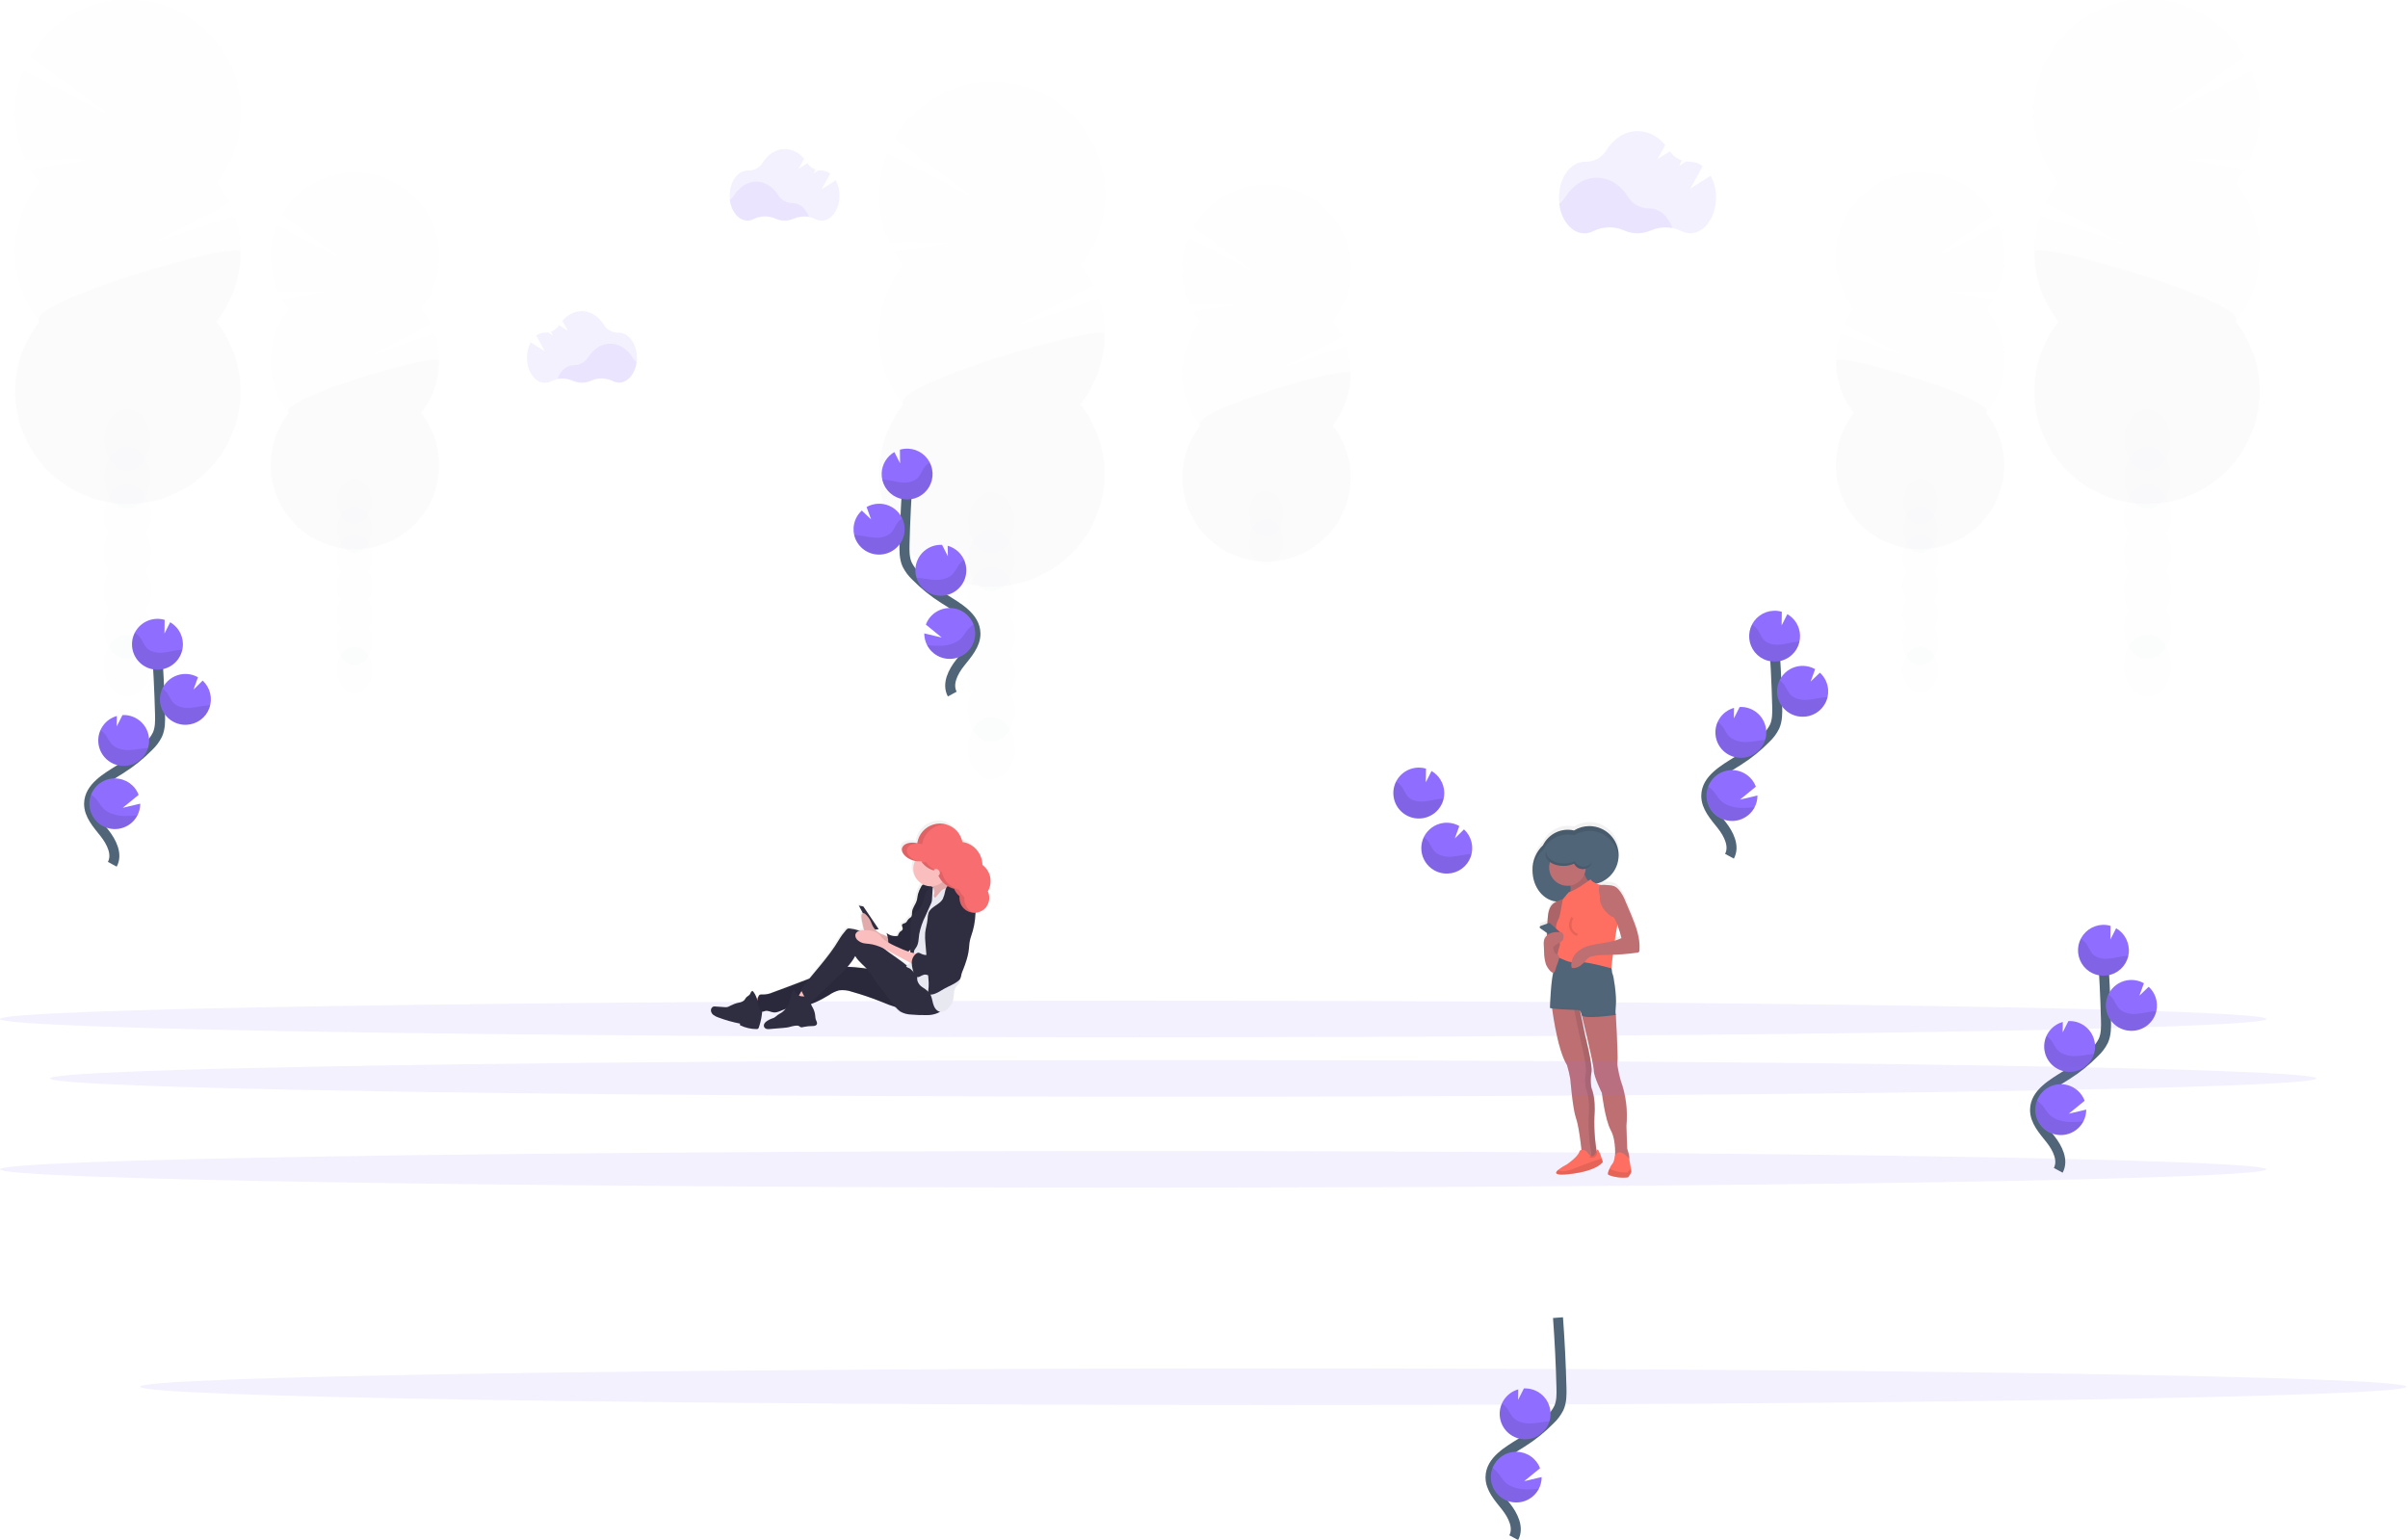 <svg width="963" height="616" viewBox="0 0 963 616" fill="none" xmlns="http://www.w3.org/2000/svg">
<g clip-path="url(#clip0_304_639)">
<g opacity="0.1">
<path opacity="0.1" d="M396.452 311.591C401.649 311.591 405.862 306.078 405.862 299.277C405.862 292.476 401.649 286.963 396.452 286.963C391.255 286.963 387.041 292.476 387.041 299.277C387.041 306.078 391.255 311.591 396.452 311.591Z" fill="#506578"/>
<path opacity="0.1" d="M403.903 246.59C405.215 244.3 405.895 241.701 405.871 239.061C405.871 232.26 401.653 226.747 396.452 226.747C391.25 226.747 387.008 232.276 387.008 239.078C386.984 241.718 387.663 244.316 388.976 246.607C387.686 248.905 387.009 251.496 387.009 254.132C387.009 256.767 387.686 259.358 388.976 261.657C387.686 263.955 387.009 266.546 387.009 269.182C387.009 271.817 387.686 274.408 388.976 276.707C387.661 278.996 386.982 281.596 387.008 284.236C387.008 291.029 391.226 296.55 396.419 296.55C401.612 296.55 405.838 291.029 405.838 284.236C405.864 281.596 405.185 278.996 403.87 276.707C405.16 274.408 405.837 271.817 405.837 269.182C405.837 266.546 405.16 263.955 403.87 261.657C405.16 259.358 405.837 256.767 405.837 254.132C405.837 251.496 405.16 248.905 403.87 246.607L403.903 246.59Z" fill="#506578"/>
<path opacity="0.1" d="M396.452 236.342C401.649 236.342 405.862 230.829 405.862 224.028C405.862 217.227 401.649 211.714 396.452 211.714C391.255 211.714 387.041 217.227 387.041 224.028C387.041 230.829 391.255 236.342 396.452 236.342Z" fill="#506578"/>
<path opacity="0.1" d="M396.452 221.293C401.649 221.293 405.862 215.779 405.862 208.978C405.862 202.177 401.649 196.664 396.452 196.664C391.255 196.664 387.041 202.177 387.041 208.978C387.041 215.779 391.255 221.293 396.452 221.293Z" fill="#506578"/>
<path opacity="0.1" d="M361.224 105.977C359.935 104.343 358.763 102.62 357.718 100.82L382.443 96.762L355.7 96.96C353.14 91.378 351.746 85.333 351.604 79.194C351.462 73.055 352.574 66.951 354.873 61.257L390.754 79.861L357.677 55.546C360.752 50.143 364.912 45.434 369.896 41.716C374.88 37.997 380.58 35.349 386.637 33.938C392.694 32.528 398.978 32.384 405.093 33.517C411.209 34.651 417.023 37.036 422.172 40.524C427.32 44.011 431.691 48.525 435.01 53.782C438.328 59.039 440.523 64.926 441.455 71.072C442.388 77.217 442.038 83.489 440.429 89.493C438.819 95.498 435.984 101.104 432.101 105.96C434.106 108.506 435.831 111.26 437.245 114.175L405.135 130.886L439.362 119.407C441.767 126.508 442.362 134.096 441.093 141.485C439.824 148.873 436.731 155.829 432.093 161.721C437.324 168.368 440.579 176.351 441.484 184.758C442.39 193.166 440.91 201.659 437.213 209.265C433.517 216.872 427.754 223.285 420.582 227.772C413.41 232.26 405.12 234.639 396.659 234.639C388.197 234.639 379.907 232.26 372.735 227.772C365.564 223.285 359.8 216.872 356.104 209.265C352.407 201.659 350.927 193.166 351.833 184.758C352.738 176.351 355.993 168.368 361.224 161.721C354.972 153.779 351.573 143.967 351.573 133.861C351.573 123.756 354.972 113.944 361.224 106.002V105.977Z" fill="#8F6EFF"/>
<path opacity="0.1" d="M441.743 133.837C441.76 143.945 438.359 153.762 432.093 161.697C437.324 168.343 440.579 176.326 441.484 184.734C442.39 193.141 440.91 201.634 437.213 209.24C433.517 216.847 427.753 223.261 420.582 227.748C413.41 232.235 405.12 234.614 396.659 234.614C388.197 234.614 379.907 232.235 372.735 227.748C365.564 223.261 359.8 216.847 356.104 209.24C352.407 201.634 350.927 193.141 351.833 184.734C352.738 176.326 355.993 168.343 361.224 161.697C355.179 154.027 441.743 128.779 441.743 133.837Z" fill="black"/>
</g>
<g opacity="0.1">
<path opacity="0.1" d="M506.319 225.912C510.206 225.912 513.356 221.794 513.356 216.714C513.356 211.634 510.206 207.516 506.319 207.516C502.433 207.516 499.282 211.634 499.282 216.714C499.282 221.794 502.433 225.912 506.319 225.912Z" fill="#506578"/>
<path opacity="0.1" d="M506.319 214.664C510.206 214.664 513.356 210.546 513.356 205.466C513.356 200.386 510.206 196.267 506.319 196.267C502.433 196.267 499.282 200.386 499.282 205.466C499.282 210.546 502.433 214.664 506.319 214.664Z" fill="#506578"/>
<path opacity="0.1" d="M479.989 128.498C479.024 127.279 478.148 125.992 477.368 124.647L495.85 121.613L475.863 121.762C473.946 117.592 472.899 113.074 472.789 108.485C472.678 103.897 473.504 99.334 475.218 95.076L502.036 108.985L477.302 90.803C479.615 86.793 482.73 83.303 486.453 80.55C490.176 77.797 494.427 75.841 498.94 74.803C503.454 73.766 508.133 73.669 512.685 74.519C517.237 75.369 521.566 77.148 525.399 79.744C529.233 82.341 532.49 85.699 534.968 89.61C537.445 93.521 539.089 97.9 539.797 102.474C540.505 107.048 540.262 111.719 539.084 116.195C537.905 120.671 535.816 124.856 532.947 128.49C534.443 130.394 535.732 132.452 536.792 134.63L512.811 147.085L538.388 138.506C540.184 143.813 540.629 149.483 539.68 155.004C538.731 160.525 536.42 165.723 532.955 170.127C536.869 175.092 539.306 181.058 539.987 187.342C540.667 193.626 539.564 199.975 536.803 205.662C534.042 211.35 529.735 216.145 524.375 219.5C519.015 222.855 512.818 224.635 506.493 224.635C500.168 224.635 493.971 222.855 488.611 219.5C483.25 216.145 478.943 211.35 476.183 205.662C473.422 199.975 472.318 193.626 472.999 187.342C473.679 181.058 476.116 175.092 480.031 170.127C475.359 164.192 472.819 156.859 472.819 149.308C472.819 141.757 475.359 134.424 480.031 128.49L479.989 128.498Z" fill="#8F6EFF"/>
<path opacity="0.1" d="M540.158 149.316C540.169 156.869 537.628 164.205 532.947 170.135C536.861 175.1 539.298 181.066 539.978 187.35C540.659 193.635 539.556 199.984 536.795 205.671C534.034 211.358 529.727 216.153 524.367 219.508C519.006 222.864 512.809 224.643 506.484 224.643C500.16 224.643 493.963 222.864 488.602 219.508C483.242 216.153 478.935 211.358 476.174 205.671C473.413 199.984 472.31 193.635 472.991 187.35C473.671 181.066 476.108 175.1 480.022 170.135C475.491 164.407 540.158 145.539 540.158 149.316Z" fill="black"/>
</g>
<g opacity="0.1">
<path opacity="0.1" d="M858.844 278.533C864.041 278.533 868.255 273.02 868.255 266.219C868.255 259.418 864.041 253.905 858.844 253.905C853.647 253.905 849.434 259.418 849.434 266.219C849.434 273.02 853.647 278.533 858.844 278.533Z" fill="#506578"/>
<path opacity="0.1" d="M851.393 213.532C850.081 211.241 849.401 208.643 849.425 206.003C849.425 199.201 853.643 193.689 858.844 193.689C864.046 193.689 868.255 199.201 868.255 206.003C868.279 208.643 867.599 211.241 866.287 213.532C867.577 215.83 868.254 218.422 868.254 221.057C868.254 223.692 867.577 226.283 866.287 228.582C867.577 230.88 868.254 233.471 868.254 236.107C868.254 238.742 867.577 241.333 866.287 243.632C867.602 245.921 868.281 248.521 868.255 251.161C868.255 257.954 864.037 263.475 858.844 263.475C853.651 263.475 849.425 257.954 849.425 251.161C849.399 248.521 850.078 245.921 851.393 243.632C850.103 241.333 849.426 238.742 849.426 236.107C849.426 233.471 850.103 230.88 851.393 228.582C850.103 226.283 849.426 223.692 849.426 221.057C849.426 218.422 850.103 215.83 851.393 213.532V213.532Z" fill="#506578"/>
<path opacity="0.1" d="M858.844 203.284C864.041 203.284 868.255 197.771 868.255 190.97C868.255 184.169 864.041 178.656 858.844 178.656C853.647 178.656 849.434 184.169 849.434 190.97C849.434 197.771 853.647 203.284 858.844 203.284Z" fill="#506578"/>
<path opacity="0.1" d="M858.844 188.234C864.041 188.234 868.255 182.721 868.255 175.92C868.255 169.119 864.041 163.606 858.844 163.606C853.647 163.606 849.434 169.119 849.434 175.92C849.434 182.721 853.647 188.234 858.844 188.234Z" fill="#506578"/>
<path opacity="0.1" d="M894.072 72.918C895.361 71.285 896.533 69.561 897.578 67.761L872.853 63.703L899.596 63.902C902.156 58.32 903.55 52.274 903.692 46.136C903.834 39.996 902.722 33.893 900.423 28.199L864.542 46.802L897.619 22.488C894.544 17.085 890.384 12.376 885.4 8.658C880.416 4.939 874.716 2.291 868.659 0.88C862.602 -0.531 856.318 -0.674 850.203 0.459C844.087 1.592 838.273 3.978 833.124 7.465C827.976 10.953 823.605 15.467 820.286 20.724C816.968 25.981 814.773 31.868 813.841 38.013C812.908 44.159 813.258 50.431 814.867 56.435C816.477 62.439 819.312 68.046 823.195 72.902C821.19 75.448 819.465 78.202 818.051 81.117L850.161 97.828L815.934 86.348C813.529 93.449 812.933 101.038 814.203 108.426C815.472 115.815 818.565 122.771 823.203 128.663C817.971 135.309 814.717 143.293 813.812 151.7C812.906 160.108 814.386 168.6 818.083 176.207C821.779 183.814 827.542 190.227 834.714 194.714C841.886 199.201 850.176 201.581 858.637 201.581C867.098 201.581 875.389 199.201 882.561 194.714C889.732 190.227 895.496 183.814 899.192 176.207C902.889 168.6 904.369 160.108 903.463 151.7C902.558 143.293 899.303 135.309 894.072 128.663C900.324 120.721 903.723 110.909 903.723 100.803C903.723 90.698 900.324 80.885 894.072 72.943V72.918Z" fill="#8F6EFF"/>
<path opacity="0.1" d="M813.553 100.778C813.536 110.886 816.937 120.704 823.203 128.638C817.971 135.284 814.717 143.268 813.811 151.675C812.906 160.083 814.386 168.576 818.082 176.182C821.779 183.789 827.542 190.202 834.714 194.689C841.886 199.176 850.176 201.556 858.637 201.556C867.098 201.556 875.389 199.176 882.56 194.689C889.732 190.202 895.496 183.789 899.192 176.182C902.889 168.576 904.369 160.083 903.463 151.675C902.558 143.268 899.303 135.284 894.072 128.638C900.117 120.969 813.553 95.72 813.553 100.778Z" fill="black"/>
</g>
<g opacity="0.1">
<path opacity="0.1" d="M767.996 277.186C771.883 277.186 775.034 273.068 775.034 267.987C775.034 262.907 771.883 258.789 767.996 258.789C764.11 258.789 760.959 262.907 760.959 267.987C760.959 273.068 764.11 277.186 767.996 277.186Z" fill="#506578"/>
<path opacity="0.1" d="M762.439 228.623C761.461 226.913 760.956 224.973 760.976 223.003C760.976 217.921 764.126 213.797 768.005 213.797C771.883 213.797 775.042 217.929 775.042 223.003C775.063 224.974 774.555 226.915 773.57 228.623C774.535 230.341 775.042 232.278 775.042 234.247C775.042 236.217 774.535 238.154 773.57 239.871C774.535 241.589 775.042 243.526 775.042 245.495C775.042 247.465 774.535 249.402 773.57 251.119C774.555 252.827 775.063 254.768 775.042 256.739C775.042 261.822 771.891 265.946 768.005 265.946C764.118 265.946 760.976 261.814 760.976 256.739C760.956 254.769 761.461 252.83 762.439 251.119C761.482 249.399 760.98 247.464 760.98 245.495C760.98 243.527 761.482 241.591 762.439 239.871C761.482 238.151 760.98 236.216 760.98 234.247C760.98 232.279 761.482 230.343 762.439 228.623Z" fill="#506578"/>
<path opacity="0.1" d="M767.996 220.954C771.883 220.954 775.034 216.835 775.034 211.755C775.034 206.675 771.883 202.557 767.996 202.557C764.11 202.557 760.959 206.675 760.959 211.755C760.959 216.835 764.11 220.954 767.996 220.954Z" fill="#506578"/>
<path opacity="0.1" d="M767.996 209.706C771.883 209.706 775.034 205.587 775.034 200.507C775.034 195.427 771.883 191.309 767.996 191.309C764.11 191.309 760.959 195.427 760.959 200.507C760.959 205.587 764.11 209.706 767.996 209.706Z" fill="#506578"/>
<path opacity="0.1" d="M794.326 123.539C795.292 122.32 796.168 121.033 796.948 119.688L778.465 116.655L798.453 116.803C800.37 112.633 801.416 108.115 801.527 103.527C801.638 98.938 800.811 94.375 799.098 90.117L772.28 104.026L797.014 85.844C794.701 81.834 791.585 78.344 787.862 75.591C784.139 72.838 779.888 70.882 775.375 69.844C770.862 68.807 766.183 68.71 761.63 69.56C757.078 70.41 752.75 72.189 748.916 74.786C745.082 77.382 741.825 80.741 739.348 84.651C736.871 88.562 735.227 92.941 734.519 97.515C733.81 102.089 734.053 106.76 735.232 111.236C736.41 115.712 738.5 119.898 741.369 123.531C739.872 125.435 738.583 127.494 737.524 129.671L761.505 142.126L735.977 133.556C734.181 138.862 733.737 144.533 734.685 150.054C735.634 155.575 737.945 160.773 741.41 165.176C737.496 170.141 735.059 176.107 734.378 182.391C733.698 188.676 734.801 195.025 737.562 200.712C740.323 206.399 744.63 211.194 749.99 214.55C755.35 217.905 761.547 219.684 767.872 219.684C774.197 219.684 780.394 217.905 785.754 214.55C791.115 211.194 795.422 206.399 798.183 200.712C800.944 195.025 802.047 188.676 801.366 182.391C800.686 176.107 798.249 170.141 794.334 165.176C799.006 159.241 801.546 151.909 801.546 144.358C801.546 136.806 799.006 129.474 794.334 123.539H794.326Z" fill="#8F6EFF"/>
<path opacity="0.1" d="M734.158 144.358C734.147 151.911 736.688 159.246 741.369 165.176C737.454 170.141 735.018 176.107 734.337 182.392C733.656 188.676 734.76 195.025 737.521 200.712C740.282 206.399 744.588 211.195 749.949 214.55C755.309 217.905 761.506 219.684 767.831 219.684C774.156 219.684 780.353 217.905 785.713 214.55C791.073 211.195 795.38 206.399 798.141 200.712C800.902 195.025 802.005 188.676 801.325 182.392C800.644 176.107 798.207 170.141 794.293 165.176C798.825 159.449 734.158 140.581 734.158 144.358Z" fill="black"/>
</g>
<g opacity="0.1">
<path opacity="0.1" d="M50.931 278.533C56.129 278.533 60.342 273.02 60.342 266.219C60.342 259.418 56.129 253.905 50.931 253.905C45.734 253.905 41.521 259.418 41.521 266.219C41.521 273.02 45.734 278.533 50.931 278.533Z" fill="#506578"/>
<path opacity="0.1" d="M58.374 213.532C59.687 211.241 60.366 208.643 60.342 206.003C60.342 199.201 56.124 193.689 50.931 193.689C45.738 193.689 41.521 199.201 41.521 206.003C41.494 208.642 42.171 211.241 43.48 213.532C42.195 215.832 41.52 218.423 41.52 221.057C41.52 223.691 42.195 226.282 43.48 228.582C42.195 230.882 41.52 233.472 41.52 236.107C41.52 238.741 42.195 241.332 43.48 243.632C42.168 245.922 41.491 248.521 41.521 251.161C41.521 257.954 45.73 263.475 50.931 263.475C56.133 263.475 60.367 257.971 60.367 251.177C60.393 248.537 59.714 245.938 58.399 243.648C59.689 241.35 60.366 238.759 60.366 236.123C60.366 233.488 59.689 230.897 58.399 228.598C59.689 226.3 60.366 223.709 60.366 221.074C60.366 218.438 59.689 215.847 58.399 213.549L58.374 213.532Z" fill="#506578"/>
<path opacity="0.1" d="M50.931 203.284C56.129 203.284 60.342 197.771 60.342 190.97C60.342 184.169 56.129 178.656 50.931 178.656C45.734 178.656 41.521 184.169 41.521 190.97C41.521 197.771 45.734 203.284 50.931 203.284Z" fill="#506578"/>
<path opacity="0.1" d="M50.931 188.234C56.129 188.234 60.342 182.721 60.342 175.92C60.342 169.119 56.129 163.606 50.931 163.606C45.734 163.606 41.521 169.119 41.521 175.92C41.521 182.721 45.734 188.234 50.931 188.234Z" fill="#506578"/>
<path opacity="0.1" d="M15.712 72.918C14.425 71.283 13.253 69.559 12.206 67.761L36.939 63.703L10.171 63.943C7.611 58.361 6.217 52.316 6.075 46.177C5.933 40.038 7.045 33.935 9.344 28.24L45.234 46.844L12.156 22.529C15.239 17.142 19.402 12.45 24.384 8.746C29.367 5.043 35.061 2.408 41.11 1.006C47.159 -0.395 53.433 -0.533 59.537 0.602C65.642 1.737 71.446 4.12 76.586 7.602C81.726 11.084 86.091 15.589 89.408 20.836C92.724 26.082 94.92 31.957 95.859 38.092C96.797 44.226 96.457 50.488 94.861 56.486C93.264 62.483 90.445 68.086 86.581 72.943C88.586 75.489 90.31 78.243 91.724 81.158L59.606 97.828L93.841 86.348C96.241 93.451 96.833 101.038 95.562 108.426C94.291 115.814 91.199 122.769 86.564 128.663C91.796 135.309 95.05 143.293 95.956 151.7C96.861 160.108 95.381 168.6 91.685 176.207C87.988 183.814 82.225 190.227 75.053 194.714C67.881 199.201 59.591 201.581 51.13 201.581C42.669 201.581 34.378 199.201 27.206 194.714C20.035 190.227 14.271 183.814 10.575 176.207C6.878 168.6 5.398 160.108 6.304 151.7C7.209 143.293 10.464 135.309 15.695 128.663C9.443 120.721 6.044 110.909 6.044 100.803C6.044 90.698 9.443 80.886 15.695 72.943L15.712 72.918Z" fill="#8F6EFF"/>
<path opacity="0.1" d="M96.215 100.778C96.231 110.886 92.83 120.704 86.564 128.638C91.796 135.284 95.05 143.268 95.956 151.675C96.861 160.083 95.381 168.576 91.685 176.182C87.988 183.789 82.225 190.202 75.053 194.689C67.881 199.176 59.591 201.556 51.13 201.556C42.669 201.556 34.378 199.176 27.206 194.689C20.035 190.202 14.271 183.789 10.575 176.182C6.878 168.576 5.398 160.083 6.304 151.675C7.209 143.268 10.464 135.284 15.695 128.638C9.65 120.969 96.215 95.72 96.215 100.778Z" fill="black"/>
</g>
<g opacity="0.1">
<path opacity="0.1" d="M141.771 277.186C145.657 277.186 148.808 273.068 148.808 267.987C148.808 262.907 145.657 258.789 141.771 258.789C137.884 258.789 134.733 262.907 134.733 267.987C134.733 273.068 137.884 277.186 141.771 277.186Z" fill="#506578"/>
<path opacity="0.1" d="M147.336 228.623C148.314 226.913 148.819 224.973 148.8 223.003C148.8 217.921 145.657 213.797 141.771 213.797C137.884 213.797 134.733 217.929 134.733 223.003C134.716 224.974 135.224 226.914 136.205 228.623C135.24 230.341 134.734 232.278 134.734 234.247C134.734 236.217 135.24 238.154 136.205 239.871C135.24 241.589 134.734 243.526 134.734 245.495C134.734 247.465 135.24 249.402 136.205 251.119C135.224 252.829 134.716 254.769 134.733 256.739C134.733 261.822 137.884 265.946 141.771 265.946C145.657 265.946 148.8 261.814 148.8 256.739C148.819 254.769 148.314 252.83 147.336 251.119C148.293 249.399 148.796 247.464 148.796 245.495C148.796 243.527 148.293 241.591 147.336 239.871C148.293 238.151 148.796 236.216 148.796 234.247C148.796 232.279 148.293 230.343 147.336 228.623V228.623Z" fill="#506578"/>
<path opacity="0.1" d="M141.771 220.954C145.657 220.954 148.808 216.835 148.808 211.755C148.808 206.675 145.657 202.557 141.771 202.557C137.884 202.557 134.733 206.675 134.733 211.755C134.733 216.835 137.884 220.954 141.771 220.954Z" fill="#506578"/>
<path opacity="0.1" d="M141.771 209.706C145.657 209.706 148.808 205.587 148.808 200.507C148.808 195.427 145.657 191.309 141.771 191.309C137.884 191.309 134.733 195.427 134.733 200.507C134.733 205.587 137.884 209.706 141.771 209.706Z" fill="#506578"/>
<path opacity="0.1" d="M115.441 123.539C114.478 122.318 113.602 121.031 112.82 119.688L131.302 116.655L111.314 116.803C109.397 112.633 108.351 108.115 108.24 103.527C108.129 98.938 108.956 94.375 110.669 90.117L137.487 104.026L112.753 85.844C115.066 81.834 118.182 78.344 121.905 75.591C125.628 72.838 129.879 70.882 134.392 69.844C138.905 68.807 143.584 68.71 148.137 69.56C152.689 70.41 157.017 72.189 160.851 74.786C164.685 77.382 167.942 80.741 170.419 84.651C172.896 88.562 174.54 92.941 175.248 97.515C175.957 102.089 175.714 106.76 174.535 111.236C173.357 115.712 171.267 119.898 168.398 123.531C169.901 125.431 171.19 127.49 172.243 129.671L148.262 142.126L173.839 133.547C175.636 138.854 176.08 144.524 175.131 150.046C174.183 155.567 171.871 160.764 168.406 165.168C172.321 170.133 174.758 176.099 175.438 182.383C176.119 188.668 175.016 195.017 172.255 200.704C169.494 206.391 165.187 211.186 159.827 214.541C154.466 217.897 148.269 219.676 141.944 219.676C135.62 219.676 129.422 217.897 124.062 214.541C118.702 211.186 114.395 206.391 111.634 200.704C108.873 195.017 107.77 188.668 108.45 182.383C109.131 176.099 111.568 170.133 115.482 165.168C110.81 159.233 108.27 151.901 108.27 144.349C108.27 136.798 110.81 129.466 115.482 123.531L115.441 123.539Z" fill="#8F6EFF"/>
<path opacity="0.1" d="M175.609 144.358C175.62 151.911 173.079 159.246 168.398 165.176C172.313 170.141 174.75 176.107 175.43 182.392C176.111 188.676 175.007 195.025 172.246 200.712C169.486 206.399 165.179 211.195 159.818 214.55C154.458 217.905 148.261 219.684 141.936 219.684C135.611 219.684 129.414 217.905 124.054 214.55C118.694 211.195 114.387 206.399 111.626 200.712C108.865 195.025 107.762 188.676 108.442 182.392C109.123 176.107 111.56 170.141 115.474 165.176C110.926 159.449 175.609 140.581 175.609 144.358Z" fill="black"/>
</g>
<path opacity="0.1" d="M453.163 414.874C703.439 414.874 906.327 411.595 906.327 407.551C906.327 403.507 703.439 400.229 453.163 400.229C202.888 400.229 0 403.507 0 407.551C0 411.595 202.888 414.874 453.163 414.874Z" fill="#8F6EFF"/>
<path opacity="0.1" d="M453.163 474.999C703.439 474.999 906.327 471.72 906.327 467.676C906.327 463.632 703.439 460.354 453.163 460.354C202.888 460.354 0 463.632 0 467.676C0 471.72 202.888 474.999 453.163 474.999Z" fill="#8F6EFF"/>
<path opacity="0.1" d="M668.821 91.216C665.869 90.659 662.818 90.993 660.056 92.175C658.398 92.913 656.603 93.295 654.788 93.295C652.973 93.295 651.178 92.913 649.521 92.175C647.559 91.314 645.434 90.89 643.292 90.932C641.15 90.973 639.043 91.479 637.116 92.415C636.019 92.997 634.795 93.304 633.552 93.307C628.525 93.307 624.349 88.249 623.48 81.58C624.47 80.843 625.311 79.926 625.961 78.877C628.905 74.133 633.461 71.084 638.588 71.084C643.715 71.084 648.214 74.092 651.158 78.786C652.035 80.205 653.264 81.372 654.726 82.174C656.189 82.977 657.834 83.387 659.502 83.365H659.634C663.678 83.323 667.143 86.53 668.821 91.216Z" fill="#8F6EFF"/>
<path opacity="0.1" d="M684.128 70.266L676.007 75.406L680.969 66.447C679.572 65.336 677.843 64.722 676.057 64.704H675.925C675.371 64.711 674.817 64.669 674.271 64.579L671.476 66.323L672.658 64.174C670.704 63.499 669.016 62.219 667.837 60.522L662.876 63.646L665.985 57.993C663.107 54.538 659.221 52.422 654.954 52.422C649.827 52.422 645.27 55.464 642.318 60.208C641.448 61.626 640.217 62.789 638.752 63.579C637.286 64.368 635.638 64.756 633.974 64.704H633.701C628.045 64.704 623.464 71.109 623.464 79.01C623.464 86.91 628.045 93.324 633.701 93.324C634.944 93.316 636.166 93.009 637.265 92.431C639.191 91.493 641.298 90.985 643.44 90.942C645.582 90.9 647.708 91.323 649.669 92.183C651.326 92.927 653.121 93.311 654.937 93.311C656.753 93.311 658.548 92.927 660.205 92.183C662.151 91.342 664.255 90.928 666.375 90.97C668.495 91.011 670.581 91.507 672.493 92.423C673.58 92.992 674.788 93.292 676.016 93.299C681.672 93.299 686.253 86.886 686.253 78.985C686.287 75.946 685.557 72.948 684.128 70.266V70.266Z" fill="#8F6EFF"/>
<path opacity="0.1" d="M323.549 86.745C321.48 86.354 319.341 86.587 317.405 87.415C316.245 87.932 314.99 88.2 313.721 88.2C312.451 88.2 311.196 87.932 310.037 87.415C308.665 86.812 307.178 86.516 305.68 86.546C304.182 86.576 302.709 86.932 301.362 87.588C300.596 87.987 299.745 88.2 298.881 88.208C295.367 88.208 292.439 84.671 291.827 80.001C292.529 79.487 293.127 78.845 293.589 78.109C295.648 74.803 298.84 72.654 302.429 72.654C306.018 72.654 309.168 74.761 311.227 78.043C311.842 79.036 312.704 79.853 313.728 80.415C314.753 80.977 315.905 81.264 317.074 81.249H317.165C319.943 81.233 322.366 83.481 323.549 86.745Z" fill="#8F6EFF"/>
<path opacity="0.1" d="M334.258 72.092L328.577 75.695L332.025 69.422C331.05 68.643 329.842 68.212 328.593 68.199H328.494C328.1 68.206 327.707 68.176 327.32 68.108L325.393 69.332L326.22 67.827C324.854 67.353 323.673 66.459 322.846 65.274L319.398 67.456L321.581 63.505C320.664 62.322 319.495 61.357 318.159 60.681C316.823 60.005 315.354 59.634 313.857 59.596C310.268 59.596 307.076 61.728 305.017 65.05C304.407 66.044 303.545 66.858 302.518 67.411C301.491 67.964 300.336 68.236 299.171 68.199H298.98C295.019 68.199 291.811 72.679 291.811 78.216C291.811 83.753 295.019 88.233 298.98 88.233C299.846 88.226 300.697 88.01 301.461 87.605C302.808 86.952 304.28 86.599 305.776 86.57C307.272 86.542 308.757 86.838 310.128 87.439C311.294 87.971 312.559 88.252 313.84 88.266C315.102 88.263 316.35 87.999 317.504 87.489C318.866 86.9 320.338 86.61 321.822 86.638C323.306 86.667 324.766 87.013 326.104 87.654C326.87 88.055 327.721 88.265 328.585 88.266C332.538 88.266 335.746 83.778 335.746 78.249C335.78 76.104 335.267 73.985 334.258 72.092V72.092Z" fill="#8F6EFF"/>
<path opacity="0.1" d="M222.935 151.548C225.001 151.158 227.137 151.391 229.071 152.217C230.231 152.735 231.488 153.003 232.759 153.003C234.03 153.003 235.287 152.735 236.447 152.217C237.819 151.616 239.305 151.319 240.803 151.348C242.3 151.376 243.774 151.729 245.122 152.382C245.886 152.789 246.737 153.005 247.603 153.01C251.117 153.01 254.044 149.465 254.648 144.795C253.947 144.283 253.352 143.641 252.895 142.903C250.828 139.597 247.636 137.457 244.055 137.457C240.474 137.457 237.315 139.556 235.248 142.845C234.634 143.837 233.774 144.654 232.751 145.215C231.728 145.777 230.577 146.065 229.41 146.052H229.319C226.532 146.068 224.101 148.308 222.935 151.548Z" fill="#8F6EFF"/>
<path opacity="0.1" d="M212.218 136.919L217.907 140.523L214.45 134.258C215.428 133.476 216.639 133.042 217.891 133.027H217.982C218.377 133.032 218.773 133.005 219.164 132.944L221.091 134.159L220.264 132.663C221.627 132.187 222.805 131.294 223.63 130.109L227.078 132.291L224.928 128.332C225.845 127.15 227.014 126.187 228.35 125.512C229.686 124.838 231.155 124.468 232.651 124.432C236.232 124.432 239.432 126.564 241.491 129.886C242.101 130.878 242.962 131.692 243.987 132.245C245.012 132.798 246.165 133.07 247.33 133.035H247.528C251.481 133.035 254.689 137.523 254.689 143.052C254.689 148.581 251.481 153.068 247.528 153.068C246.663 153.065 245.812 152.852 245.047 152.449C243.701 151.792 242.227 151.436 240.729 151.406C239.231 151.376 237.745 151.673 236.373 152.275C235.211 152.811 233.948 153.093 232.668 153.101C231.403 153.1 230.153 152.836 228.996 152.325C227.636 151.736 226.165 151.446 224.682 151.474C223.2 151.503 221.741 151.849 220.404 152.49C219.639 152.891 218.788 153.1 217.924 153.101C213.963 153.101 210.754 148.622 210.754 143.085C210.716 140.939 211.219 138.819 212.218 136.919V136.919Z" fill="#8F6EFF"/>
<path d="M577.577 316.715C577.497 315.011 576.989 313.353 576.1 311.896C575.212 310.439 573.97 309.229 572.491 308.376L570.209 312.881L570.283 307.426C568.213 306.817 566.003 306.881 563.972 307.609C561.941 308.337 560.194 309.691 558.983 311.475C557.772 313.26 557.16 315.383 557.234 317.539C557.309 319.694 558.068 321.769 559.4 323.466C560.732 325.162 562.568 326.392 564.645 326.977C566.722 327.563 568.931 327.473 570.954 326.722C572.976 325.971 574.708 324.597 575.898 322.798C577.089 321 577.676 318.869 577.577 316.715V316.715Z" fill="#8F6EFF"/>
<path d="M579.107 349.385C577.528 349.467 575.953 349.18 574.504 348.547C573.056 347.915 571.775 346.954 570.763 345.741C569.751 344.528 569.035 343.096 568.673 341.559C568.31 340.021 568.311 338.421 568.675 336.883C569.039 335.346 569.756 333.915 570.769 332.703C571.782 331.491 573.064 330.531 574.512 329.899C575.961 329.268 577.537 328.983 579.115 329.065C580.693 329.148 582.231 329.597 583.605 330.377L581.811 335.335L585.474 331.716C586.956 333.073 588.002 334.839 588.481 336.79C588.96 338.741 588.85 340.79 588.166 342.679C587.481 344.568 586.253 346.212 584.635 347.404C583.016 348.596 581.081 349.283 579.074 349.377L579.107 349.385Z" fill="#8F6EFF"/>
<path opacity="0.1" d="M576.204 319.426C573.856 319.682 571.573 320.41 569.208 320.558C566.843 320.707 564.246 320.137 562.774 318.311C562.082 317.246 561.453 316.142 560.889 315.005C560.246 314.002 559.366 313.173 558.326 312.591C557.667 313.881 557.291 315.296 557.224 316.742C557.156 318.188 557.398 319.632 557.933 320.977C558.469 322.322 559.285 323.538 560.328 324.542C561.371 325.547 562.616 326.317 563.981 326.803C565.346 327.288 566.798 327.476 568.242 327.355C569.685 327.234 571.086 326.807 572.351 326.102C573.616 325.397 574.716 324.43 575.577 323.266C576.439 322.102 577.041 320.767 577.345 319.352C576.973 319.36 576.584 319.385 576.204 319.426Z" fill="black"/>
<path opacity="0.1" d="M579.107 349.385C577.351 349.468 575.604 349.096 574.036 348.304C572.467 347.512 571.131 346.328 570.156 344.867C569.181 343.406 568.601 341.718 568.473 339.966C568.344 338.215 568.672 336.46 569.423 334.873C570.23 335.418 570.924 336.114 571.466 336.922C572.074 338.081 572.747 339.204 573.483 340.286C575.071 342.146 577.783 342.765 580.239 342.641C582.695 342.517 585.069 341.815 587.516 341.608C587.856 341.608 588.195 341.559 588.542 341.55C588.035 343.704 586.84 345.634 585.138 347.048C583.435 348.462 581.318 349.282 579.107 349.385V349.385Z" fill="black"/>
<path d="M44.911 345.674C47.069 341.674 44.622 336.782 41.81 333.22C38.998 329.658 35.558 325.93 35.633 321.41C35.74 314.889 42.67 311.029 48.202 307.575C52.311 305 56.1 301.949 59.49 298.484C60.908 297.15 62.081 295.578 62.955 293.839C64.104 291.294 64.071 288.384 63.997 285.574C63.754 276.269 63.294 266.968 62.616 257.673" stroke="#506578" stroke-width="4" stroke-miterlimit="10"/>
<path d="M73.143 257.21C73.063 255.506 72.555 253.848 71.667 252.391C70.778 250.934 69.537 249.724 68.057 248.872L65.775 253.376L65.849 247.921C63.779 247.312 61.569 247.376 59.538 248.104C57.507 248.832 55.76 250.186 54.549 251.971C53.338 253.755 52.726 255.879 52.801 258.034C52.876 260.189 53.634 262.265 54.966 263.961C56.298 265.658 58.135 266.887 60.212 267.472C62.288 268.058 64.497 267.968 66.52 267.217C68.543 266.466 70.274 265.092 71.464 263.293C72.655 261.495 73.243 259.365 73.143 257.21Z" fill="#8F6EFF"/>
<path d="M54.983 326.071C53.959 328.06 52.308 329.656 50.284 330.613C48.261 331.57 45.979 331.833 43.79 331.362C41.602 330.892 39.63 329.714 38.179 328.01C36.728 326.307 35.88 324.173 35.765 321.938C35.689 320.53 35.915 319.121 36.427 317.806C37.176 315.889 38.49 314.243 40.194 313.087C41.899 311.931 43.914 311.319 45.974 311.33C48.033 311.342 50.041 311.977 51.732 313.153C53.423 314.328 54.718 315.988 55.446 317.914L49.087 323.087L56.083 321.434C56.091 323.045 55.714 324.635 54.983 326.071V326.071Z" fill="#8F6EFF"/>
<path d="M49.956 306.319C47.457 306.436 45.003 305.63 43.061 304.055C41.119 302.48 39.826 300.246 39.427 297.778C39.028 295.31 39.553 292.783 40.9 290.677C42.246 288.571 44.322 287.034 46.73 286.36L46.672 290.55L48.98 285.988C50.315 285.925 51.65 286.126 52.908 286.58C54.166 287.033 55.323 287.729 56.311 288.629C57.3 289.529 58.102 290.614 58.67 291.824C59.239 293.033 59.564 294.343 59.627 295.678C59.689 297.013 59.488 298.347 59.034 299.604C58.581 300.861 57.884 302.017 56.984 303.005C56.083 303.993 54.997 304.794 53.787 305.363C52.577 305.931 51.266 306.256 49.931 306.319H49.956Z" fill="#8F6EFF"/>
<path d="M74.673 289.88C73.094 289.962 71.519 289.675 70.071 289.042C68.623 288.41 67.342 287.449 66.329 286.236C65.317 285.023 64.602 283.591 64.239 282.054C63.877 280.516 63.877 278.915 64.241 277.378C64.605 275.841 65.322 274.41 66.335 273.198C67.348 271.986 68.63 271.026 70.079 270.394C71.527 269.763 73.103 269.478 74.681 269.56C76.26 269.643 77.797 270.092 79.171 270.872L77.377 275.83L81.04 272.211C82.522 273.568 83.568 275.334 84.047 277.285C84.526 279.236 84.417 281.285 83.732 283.174C83.047 285.063 81.819 286.707 80.201 287.899C78.583 289.091 76.648 289.778 74.64 289.872L74.673 289.88Z" fill="#8F6EFF"/>
<path opacity="0.1" d="M71.77 259.921C69.422 260.177 67.139 260.905 64.774 261.054C62.409 261.202 59.813 260.632 58.341 258.806C57.648 257.741 57.019 256.637 56.455 255.5C55.812 254.497 54.932 253.668 53.892 253.086C53.233 254.376 52.858 255.791 52.79 257.237C52.722 258.683 52.964 260.127 53.499 261.472C54.035 262.817 54.851 264.033 55.894 265.037C56.937 266.042 58.182 266.812 59.547 267.298C60.912 267.783 62.365 267.971 63.808 267.85C65.251 267.729 66.653 267.302 67.918 266.597C69.183 265.892 70.282 264.925 71.144 263.761C72.005 262.597 72.607 261.262 72.911 259.847C72.539 259.855 72.151 259.88 71.77 259.921Z" fill="black"/>
<path opacity="0.1" d="M74.673 289.88C72.918 289.963 71.171 289.591 69.602 288.799C68.034 288.008 66.697 286.824 65.722 285.362C64.747 283.901 64.167 282.213 64.039 280.461C63.91 278.71 64.238 276.955 64.989 275.368C65.796 275.913 66.49 276.609 67.032 277.417C67.64 278.576 68.314 279.699 69.049 280.781C70.637 282.641 73.35 283.26 75.806 283.136C78.262 283.012 80.635 282.31 83.083 282.103C83.422 282.103 83.761 282.054 84.108 282.045C83.602 284.199 82.406 286.129 80.704 287.543C79.001 288.957 76.884 289.777 74.673 289.88Z" fill="black"/>
<path opacity="0.1" d="M49.956 306.319C48.218 306.4 46.489 306.035 44.933 305.259C43.377 304.483 42.046 303.322 41.067 301.885C40.088 300.449 39.493 298.786 39.339 297.055C39.186 295.324 39.478 293.582 40.189 291.996C41.028 292.548 41.76 293.248 42.348 294.062C43.014 295.249 43.752 296.394 44.556 297.492C46.267 299.401 49.162 300.079 51.758 299.971C54.355 299.864 56.72 299.302 59.201 299.145C58.583 301.145 57.365 302.906 55.711 304.19C54.056 305.473 52.047 306.216 49.956 306.319Z" fill="black"/>
<path opacity="0.1" d="M54.983 326.071C53.959 328.06 52.308 329.657 50.284 330.613C48.261 331.57 45.979 331.833 43.79 331.363C41.602 330.892 39.63 329.714 38.179 328.01C36.728 326.307 35.88 324.173 35.765 321.939C35.689 320.53 35.915 319.121 36.427 317.806C37.265 318.356 38.018 319.028 38.66 319.798C39.627 320.972 40.264 322.277 41.388 323.41C43.464 325.451 46.83 326.294 49.815 326.368C51.542 326.374 53.268 326.274 54.983 326.071V326.071Z" fill="black"/>
<path d="M380.823 277.599C378.664 273.607 381.112 268.715 383.932 265.153C386.752 261.591 390.175 257.88 390.101 253.343C390.002 246.814 383.072 242.962 377.532 239.508C373.425 236.934 369.638 233.883 366.252 230.417C364.827 229.09 363.651 227.52 362.779 225.78C361.638 223.226 361.671 220.326 361.737 217.516C361.985 208.21 362.445 198.909 363.118 189.614" stroke="#506578" stroke-width="4" stroke-miterlimit="10"/>
<path d="M352.599 189.143C352.677 187.439 353.184 185.782 354.071 184.325C354.958 182.868 356.198 181.657 357.677 180.804L359.959 185.309L359.893 179.854C360.98 179.538 362.111 179.401 363.242 179.449C365.253 179.543 367.191 180.23 368.811 181.424C370.431 182.619 371.66 184.266 372.344 186.159C373.027 188.051 373.133 190.104 372.649 192.057C372.165 194.01 371.113 195.776 369.625 197.131C368.137 198.486 366.281 199.37 364.29 199.671C362.3 199.972 360.265 199.676 358.443 198.821C356.62 197.966 355.092 196.59 354.052 194.868C353.012 193.145 352.507 191.153 352.599 189.143V189.143Z" fill="#8F6EFF"/>
<path d="M370.751 258.004C371.818 260.08 373.567 261.726 375.704 262.667C377.842 263.607 380.238 263.784 382.491 263.169C384.744 262.553 386.716 261.181 388.078 259.285C389.439 257.388 390.106 255.081 389.967 252.751C389.828 250.421 388.892 248.209 387.315 246.487C385.739 244.765 383.617 243.637 381.307 243.293C378.997 242.949 376.639 243.409 374.628 244.596C372.617 245.783 371.076 247.625 370.263 249.814L376.622 254.987L369.626 253.334C369.62 254.958 370.006 256.56 370.751 258.004V258.004Z" fill="#8F6EFF"/>
<path d="M375.778 238.251C378.277 238.372 380.733 237.568 382.677 235.993C384.621 234.419 385.916 232.184 386.316 229.715C386.716 227.247 386.192 224.718 384.845 222.611C383.498 220.504 381.421 218.967 379.012 218.292L379.061 222.483L376.754 217.921C374.058 217.788 371.419 218.731 369.418 220.543C367.418 222.355 366.219 224.887 366.087 227.582C366.029 228.756 366.177 229.93 366.525 231.053C367.135 233.061 368.352 234.83 370.009 236.119C371.666 237.408 373.681 238.153 375.778 238.251V238.251Z" fill="#8F6EFF"/>
<path d="M351.069 221.797C352.648 221.877 354.223 221.589 355.67 220.956C357.118 220.322 358.398 219.361 359.409 218.147C360.42 216.934 361.135 215.502 361.497 213.965C361.858 212.427 361.857 210.827 361.492 209.29C361.128 207.754 360.411 206.323 359.397 205.111C358.384 203.9 357.102 202.94 355.654 202.31C354.205 201.679 352.63 201.393 351.052 201.476C349.474 201.56 347.937 202.009 346.563 202.788L348.365 207.747L344.661 204.201C343.673 205.096 342.871 206.177 342.304 207.383C341.736 208.589 341.413 209.895 341.353 211.226C341.304 212.168 341.39 213.111 341.609 214.028C342.128 216.174 343.332 218.093 345.039 219.494C346.745 220.896 348.862 221.704 351.069 221.797Z" fill="#8F6EFF"/>
<path opacity="0.1" d="M353.972 191.854C356.32 192.11 358.603 192.838 360.96 192.986C363.316 193.135 365.921 192.565 367.402 190.738C368.091 189.674 368.718 188.57 369.279 187.433C369.925 186.429 370.808 185.6 371.85 185.019C372.51 186.309 372.887 187.725 372.955 189.172C373.023 190.619 372.782 192.063 372.246 193.409C371.711 194.756 370.894 195.972 369.85 196.977C368.806 197.982 367.56 198.753 366.194 199.238C364.828 199.723 363.375 199.91 361.931 199.788C360.486 199.667 359.085 199.238 357.82 198.531C356.554 197.824 355.455 196.856 354.595 195.69C353.734 194.524 353.133 193.188 352.831 191.771C353.203 191.78 353.583 191.813 353.972 191.854Z" fill="black"/>
<path opacity="0.1" d="M351.069 221.797C352.824 221.877 354.569 221.503 356.136 220.711C357.704 219.919 359.039 218.735 360.014 217.274C360.988 215.814 361.568 214.127 361.698 212.376C361.827 210.626 361.502 208.872 360.753 207.284C359.943 207.829 359.247 208.525 358.702 209.334C358.094 210.492 357.42 211.615 356.684 212.697C355.105 214.557 352.392 215.177 349.936 215.053C347.48 214.929 345.107 214.226 342.659 214.02C342.32 214.02 341.973 213.97 341.634 213.962C342.139 216.116 343.334 218.047 345.037 219.461C346.74 220.875 348.858 221.695 351.069 221.797V221.797Z" fill="black"/>
<path opacity="0.1" d="M375.778 238.251C377.516 238.335 379.247 237.972 380.804 237.196C382.361 236.421 383.693 235.259 384.673 233.822C385.653 232.385 386.247 230.721 386.4 228.989C386.553 227.257 386.258 225.515 385.545 223.929C384.707 224.479 383.978 225.18 383.395 225.995C382.728 227.181 381.99 228.327 381.187 229.425C379.467 231.334 376.581 232.012 373.976 231.904C371.371 231.797 369.014 231.235 366.533 231.078C367.147 233.079 368.365 234.843 370.02 236.127C371.675 237.411 373.686 238.153 375.778 238.251V238.251Z" fill="black"/>
<path opacity="0.1" d="M370.751 258.004C371.946 260.306 373.975 262.065 376.425 262.922C378.874 263.778 381.558 263.668 383.929 262.613C386.299 261.557 388.177 259.637 389.178 257.244C390.179 254.852 390.229 252.167 389.315 249.739C388.473 250.285 387.72 250.956 387.083 251.731C386.115 252.905 385.429 254.21 384.354 255.343C382.27 257.384 378.912 258.227 375.919 258.301C374.192 258.302 372.466 258.203 370.751 258.004V258.004Z" fill="black"/>
<path d="M652.398 364.675C651.649 362.846 650.88 361.022 650.091 359.204C649.442 357.43 648.487 355.782 647.271 354.336C646.809 353.815 646.247 353.394 645.617 353.096C644.925 352.841 644.197 352.696 643.459 352.666C642.335 352.525 641.199 352.494 640.069 352.576C639.63 352.443 639.134 352.27 638.646 352.071C641.093 351.429 643.269 350.018 644.853 348.046C646.437 346.075 647.346 343.647 647.445 341.121C647.445 340.956 647.445 340.782 647.445 340.617C647.451 339.07 647.153 337.537 646.567 336.106C645.981 334.675 645.118 333.373 644.029 332.275C642.939 331.176 641.644 330.303 640.216 329.705C638.789 329.108 637.258 328.797 635.711 328.79C633.532 328.786 631.397 329.396 629.55 330.55C627.111 329.997 624.556 330.287 622.303 331.373C620.051 332.458 618.232 334.274 617.146 336.526C615.776 337.835 614.694 339.415 613.968 341.165C613.242 342.915 612.888 344.797 612.928 346.691C612.928 346.865 612.928 347.047 612.928 347.212C613.143 353.633 617.295 358.782 622.537 359.303C621.977 359.555 621.463 359.898 621.016 360.319C619.412 361.865 619.147 364.32 618.973 366.551L618.849 368.204L616.071 369.196C615.982 369.227 615.904 369.282 615.845 369.355C615.786 369.428 615.748 369.515 615.735 369.608C615.722 369.701 615.735 369.796 615.773 369.882C615.81 369.968 615.87 370.042 615.947 370.096L618.601 371.989C618.601 372.146 618.601 372.303 618.601 372.46C618.601 372.617 618.601 372.815 618.651 372.997C618.197 373.396 617.846 373.898 617.625 374.46C617.367 375.328 617.285 376.238 617.386 377.138L617.485 379.444C617.472 381.179 617.709 382.908 618.188 384.576C618.535 385.601 620.04 388.072 621.123 388.088C620.123 392.634 619.858 402.221 619.858 402.221C619.734 402.345 620.081 402.461 620.685 402.56C621.281 407.122 623.224 419.915 626.672 425.544C627.215 427.379 627.648 429.244 627.97 431.13C627.97 431.13 628.955 443.288 630.253 446.899C631.361 449.974 632.237 457.561 632.477 459.759C632.253 459.817 632.048 459.935 631.886 460.101C631.724 460.268 631.611 460.475 631.559 460.701C630.906 462.668 626.672 465.66 626.672 465.66C625.374 466.308 624.149 467.092 623.017 467.999C621.686 469.197 621.735 470.28 627.648 469.602C639.06 468.288 641.011 464.643 641.011 464.643C641.011 464.643 640.829 464.032 640.556 463.238C640.208 462.004 639.705 460.818 639.06 459.709C638.894 459.552 638.729 459.817 638.53 460.23C637.669 454.957 637.409 449.603 637.753 444.271C637.753 444.271 638.076 438.684 636.447 434.742C636.084 432.678 636.084 430.566 636.447 428.502C637.1 425.874 633.842 413.056 633.842 413.056L631.973 403.618C632.228 403.94 632.406 404.316 632.494 404.717L632.543 404.907L632.593 405.18C632.612 405.276 632.658 405.365 632.725 405.436C633.999 410.725 637.489 425.378 637.489 427.527C637.489 430.155 640.747 436.726 640.747 436.726C640.747 436.726 642.045 447.569 644.327 451.833C646.064 455.081 646.105 459.842 646.023 461.941C646.023 461.941 645.634 464.643 644.981 465.296C644.461 465.941 644.046 466.664 643.748 467.437L643.674 467.594C643.674 467.594 642.698 469.569 643.352 469.9C645.836 470.874 648.526 471.212 651.174 470.883C651.174 470.883 652.481 469.23 652.481 468.585C652.454 468.192 652.404 467.8 652.332 467.412C652.092 465.858 651.646 463.412 651.638 463.387C651.91 462.329 650.811 459.387 650.811 459.387L650.48 450.188C651.085 443.96 650.306 437.675 648.197 431.783C648.197 431.783 646.544 425.874 646.899 424.229C647.255 422.585 646.246 405.171 646.246 405.171L646.147 404.923C646.058 403.692 646.092 402.454 646.246 401.229C646.568 397.287 645.27 389.072 644.939 388.75C644.67 387.867 644.514 386.953 644.476 386.031C644.551 385.345 644.774 383.336 645.08 380.84C648.295 380.731 651.502 380.455 654.689 380.014C654.997 380.014 655.293 379.896 655.516 379.683C655.647 379.485 655.713 379.251 655.706 379.014C656.086 374.063 654.275 369.253 652.398 364.675ZM645.841 375.096C646.18 372.741 646.544 370.46 646.907 368.766L646.957 368.915C647.583 370.618 648.108 372.356 648.528 374.121C647.66 374.518 646.761 374.844 645.841 375.096Z" fill="url(#paint0_linear_304_639)"/>
<path d="M620.511 401.7C620.511 401.7 622.463 419.246 626.689 426.064C627.232 427.877 627.665 429.72 627.987 431.585C627.987 431.585 628.963 443.602 630.261 447.172C631.559 450.742 632.535 460.494 632.535 460.494C632.535 460.494 637.083 465.685 638.712 461.47C637.689 455.901 637.362 450.226 637.737 444.577C637.737 444.577 638.059 439.056 636.438 435.155C636.076 433.116 636.076 431.029 636.438 428.99C637.083 426.386 633.833 413.725 633.833 413.725L631.237 401.056L620.511 401.7Z" fill="#BE6F72"/>
<path d="M640.987 464.718C640.987 464.718 639.035 468.288 627.665 469.585C621.76 470.255 621.719 469.189 623.05 467.999C624.179 467.102 625.398 466.326 626.689 465.684C626.689 465.684 630.914 462.767 631.559 460.817C632.204 458.866 634.487 460.494 634.487 460.494C637.737 465.362 638.39 459.189 639.035 459.841C639.682 460.932 640.185 462.101 640.532 463.321C640.805 464.106 640.987 464.718 640.987 464.718Z" fill="#FF6F61"/>
<path opacity="0.1" d="M640.987 464.718C640.987 464.718 639.035 468.288 627.665 469.586C621.76 470.255 621.719 469.189 623.05 467.999C623.976 468.586 625.845 468.825 629.608 467.313C635.024 465.098 638.952 463.817 640.532 463.321C640.805 464.106 640.987 464.718 640.987 464.718Z" fill="black"/>
<path opacity="0.1" d="M637.737 444.577C637.737 444.577 638.059 439.056 636.438 435.155C636.076 433.116 636.076 431.029 636.438 428.99C637.083 426.386 633.833 413.725 633.833 413.725L631.237 401.056L628.988 401.188L631.559 413.725C631.559 413.725 634.809 426.386 634.164 428.99C633.802 431.029 633.802 433.116 634.164 435.155C635.818 439.056 635.463 444.577 635.463 444.577C635.087 450.226 635.415 455.901 636.438 461.47C636.262 461.999 635.934 462.464 635.496 462.809C636.703 463.354 637.976 463.329 638.712 461.47C637.689 455.901 637.362 450.226 637.737 444.577V444.577Z" fill="black"/>
<path d="M635.62 330.41C633.451 330.405 631.325 331.01 629.484 332.154C627.052 331.593 624.502 331.871 622.25 332.944C619.997 334.018 618.175 335.822 617.08 338.063C615.716 339.352 614.637 340.912 613.912 342.643C613.187 344.374 612.832 346.237 612.871 348.113C612.871 355.022 617.526 360.617 623.265 360.617C627.4 360.617 631.022 357.675 632.684 353.418C633.639 353.671 634.623 353.799 635.611 353.799C638.715 353.799 641.691 352.567 643.885 350.373C646.08 348.18 647.313 345.206 647.313 342.104C647.313 339.003 646.08 336.028 643.885 333.835C641.691 331.642 638.715 330.41 635.611 330.41H635.62Z" fill="#506578"/>
<path d="M645.212 403.328L646.188 405.923C646.188 405.923 647.164 423.138 646.833 424.767C646.502 426.395 648.14 432.205 648.14 432.205C650.241 438.021 651.018 444.233 650.414 450.387L650.736 459.478C650.736 459.478 652.034 463.048 651.389 463.701C650.744 464.354 645.841 463.123 645.841 463.123C645.841 463.123 646.494 456.304 644.187 452.081C641.88 447.858 640.614 437.139 640.614 437.139C640.614 437.139 637.365 430.643 637.365 428.048C637.365 425.453 632.163 404.337 632.163 404.337L645.212 403.328Z" fill="#BE6F72"/>
<path d="M619.858 403.006C619.858 403.006 620.189 391.311 621.512 387.741C622.185 386.073 622.671 384.335 622.959 382.559C622.959 382.559 642.632 386.113 644.261 384.816C644.261 384.816 644.584 389.361 644.914 389.683C645.245 390.006 646.568 398.13 646.213 402.031C645.857 405.932 646.213 405.923 646.213 405.923C646.213 405.923 632.883 407.874 632.56 405.923C632.238 403.973 631.262 403.981 631.262 403.981C631.262 403.981 619.213 403.618 619.858 403.006Z" fill="#506578"/>
<g opacity="0.1">
<path opacity="0.1" d="M630.584 403.006C630.584 403.006 622.364 402.783 619.883 402.337C619.883 402.758 619.883 403.006 619.883 403.006C619.238 403.651 631.262 403.981 631.262 403.981C631.425 403.996 631.581 404.059 631.708 404.163C631.27 403.006 630.584 403.006 630.584 403.006Z" fill="black"/>
<path opacity="0.1" d="M644.89 389.683C644.559 389.361 644.236 384.816 644.236 384.816C644.068 384.92 643.879 384.988 643.682 385.014C643.798 386.386 644.021 388.493 644.236 388.708C644.451 388.923 645.89 397.155 645.535 401.056C645.179 404.956 645.535 404.948 645.535 404.948C645.535 404.948 634.991 406.494 632.436 405.461C632.436 405.601 632.51 405.758 632.535 405.923C632.858 407.874 646.188 405.923 646.188 405.923C646.188 405.923 645.857 405.923 646.188 402.031C646.519 398.138 645.212 390.014 644.89 389.683Z" fill="black"/>
</g>
<path d="M634.181 350.873C634.461 351.498 634.886 352.048 635.421 352.476C635.766 352.732 636.165 352.905 636.587 352.98C635.859 353.402 635.066 353.716 634.338 354.138C633.193 354.906 632.089 355.734 631.03 356.617C629.947 357.487 628.621 358.001 627.234 358.088C627.721 357.432 628.026 356.66 628.119 355.849C628.212 355.038 628.09 354.217 627.764 353.468C627.466 352.977 627.269 352.432 627.185 351.865C627.185 350.931 628.012 350.212 628.781 349.716C629.401 349.294 630.038 348.889 630.683 348.485C631.187 348.17 631.948 347.509 632.585 347.534C633.221 347.559 633.296 348.121 633.412 348.699C633.575 349.453 633.834 350.184 634.181 350.873V350.873Z" fill="#BE6F72"/>
<path opacity="0.1" d="M634.181 350.873C634.461 351.498 634.886 352.048 635.421 352.476C635.766 352.732 636.165 352.905 636.587 352.98C635.859 353.402 635.066 353.716 634.338 354.138C633.193 354.906 632.089 355.734 631.03 356.617C629.947 357.487 628.621 358.001 627.234 358.088C627.721 357.432 628.026 356.66 628.119 355.849C628.212 355.038 628.09 354.217 627.764 353.468C627.466 352.977 627.269 352.432 627.185 351.865C627.185 350.931 628.012 350.212 628.781 349.716C629.401 349.294 630.038 348.889 630.683 348.485C631.187 348.17 631.948 347.509 632.585 347.534C633.221 347.559 633.296 348.121 633.412 348.699C633.575 349.453 633.834 350.184 634.181 350.873V350.873Z" fill="black"/>
<path d="M641.797 370.039C645.926 370.039 649.272 366.694 649.272 362.567C649.272 358.441 645.926 355.096 641.797 355.096C637.668 355.096 634.321 358.441 634.321 362.567C634.321 366.694 637.668 370.039 641.797 370.039Z" fill="#BE6F72"/>
<path d="M652.357 468.61C652.357 469.263 651.059 470.883 651.059 470.883C648.419 471.207 645.739 470.872 643.261 469.908C642.607 469.585 643.583 467.635 643.583 467.635L643.658 467.478C643.956 466.713 644.371 465.999 644.89 465.362C645.535 464.718 645.923 462.056 645.923 462.056C647.941 458.751 651.522 463.486 651.522 463.486C651.522 463.486 651.977 465.966 652.216 467.47C652.299 468.007 652.357 468.445 652.357 468.61Z" fill="#FF6F61"/>
<path opacity="0.1" d="M652.357 468.61C652.357 469.263 651.059 470.883 651.059 470.883C648.419 471.207 645.739 470.872 643.261 469.908C642.607 469.585 643.583 467.635 643.583 467.635L643.658 467.478C645.872 468.506 648.296 469.004 650.736 468.933L652.216 467.453C652.299 468.007 652.357 468.445 652.357 468.61Z" fill="black"/>
<path d="M626.846 354.278C630.883 354.278 634.156 351.007 634.156 346.972C634.156 342.937 630.883 339.666 626.846 339.666C622.809 339.666 619.536 342.937 619.536 346.972C619.536 351.007 622.809 354.278 626.846 354.278Z" fill="#BE6F72"/>
<path d="M620.95 361.584C619.346 363.113 619.081 365.534 618.915 367.741L618.667 370.972C618.578 371.843 618.558 372.719 618.61 373.592C618.61 374.129 618.742 374.675 618.791 375.245C618.841 375.815 618.858 376.534 618.866 377.187V381.964C618.788 382.95 618.97 383.939 619.395 384.832C619.622 385.264 620.003 385.595 620.462 385.76C620.921 385.926 621.426 385.913 621.876 385.725C622.39 385.329 622.752 384.769 622.901 384.138C623.708 382.2 624.264 380.167 624.555 378.088C624.621 377.369 624.63 376.65 624.696 375.931C624.762 375.212 624.886 374.46 624.993 373.733C625.457 370.691 625.663 367.617 625.87 364.551C625.928 363.642 626.747 360.063 625.556 359.666C624.977 359.476 623.778 360.071 623.224 360.27C622.385 360.55 621.611 360.997 620.95 361.584V361.584Z" fill="#BE6F72"/>
<path opacity="0.1" d="M620.95 361.584C619.346 363.113 619.081 365.534 618.915 367.741L618.667 370.972C618.578 371.843 618.558 372.719 618.61 373.592C618.61 374.129 618.742 374.675 618.791 375.245C618.841 375.815 618.858 376.534 618.866 377.187V381.964C618.788 382.95 618.97 383.939 619.395 384.832C619.622 385.264 620.003 385.595 620.462 385.76C620.921 385.926 621.426 385.913 621.876 385.725C622.39 385.329 622.752 384.769 622.901 384.138C623.708 382.2 624.264 380.167 624.555 378.088C624.621 377.369 624.63 376.65 624.696 375.931C624.762 375.212 624.886 374.46 624.993 373.733C625.457 370.691 625.663 367.617 625.87 364.551C625.928 363.642 626.747 360.063 625.556 359.666C624.977 359.476 623.778 360.071 623.224 360.27C622.385 360.55 621.611 360.997 620.95 361.584V361.584Z" fill="black"/>
<path d="M636.108 351.683C636.108 351.683 630.584 355.906 627.334 356.881C627.334 356.881 625.407 359.08 625.076 359.609C624.745 360.138 624.084 365.972 623.422 367.278C622.761 368.584 621.148 371.501 623.422 374.419C623.422 374.419 624.067 377.344 623.745 378.32C623.422 379.295 622.24 382.865 623.315 383.03C624.39 383.196 627.648 385.46 630.567 384.816C633.486 384.171 644.385 387.295 644.385 387.295C644.385 387.295 646.188 370.559 647.494 367.6L644.567 366.625C644.567 366.625 636.447 361.757 641.317 354.286C641.309 354.286 636.744 353.311 636.108 351.683Z" fill="#FF6F61"/>
<path d="M615.939 371.245L622.653 375.997C622.738 376.06 622.841 376.093 622.947 376.093C623.052 376.093 623.155 376.06 623.24 375.997L625.06 374.634C625.116 374.586 625.161 374.526 625.191 374.459C625.222 374.392 625.238 374.319 625.238 374.245C625.238 374.171 625.222 374.099 625.191 374.031C625.161 373.964 625.116 373.905 625.06 373.857L619.891 369.27C619.824 369.209 619.742 369.167 619.653 369.15C619.564 369.132 619.472 369.14 619.387 369.171L616.071 370.361C615.984 370.391 615.906 370.444 615.847 370.515C615.788 370.586 615.75 370.672 615.736 370.763C615.723 370.854 615.734 370.947 615.77 371.032C615.806 371.117 615.864 371.191 615.939 371.245V371.245Z" fill="#506578"/>
<path d="M618.196 385.559C617.722 383.913 617.485 382.207 617.493 380.493L617.394 378.204C617.294 377.315 617.376 376.416 617.634 375.559C617.889 374.972 618.271 374.449 618.753 374.027C619.235 373.605 619.804 373.296 620.421 373.121C621.655 372.779 622.945 372.686 624.216 372.848C624.388 372.849 624.556 372.895 624.704 372.981C624.834 373.101 624.926 373.256 624.969 373.427C625.157 373.793 625.267 374.195 625.292 374.606C625.318 375.017 625.258 375.429 625.117 375.815C624.925 376.13 624.666 376.399 624.357 376.601C623.455 377.245 622.405 377.675 621.553 378.378C621.38 378.494 621.248 378.662 621.173 378.857C621.132 379.028 621.132 379.206 621.173 379.378C621.279 379.832 621.423 380.277 621.603 380.708C621.676 380.925 621.804 381.118 621.975 381.27C622.132 381.402 622.339 381.452 622.504 381.576C622.86 381.865 623.604 382.245 623.563 382.7C623.439 384.353 622.447 386.204 622.058 387.84C621.314 391.039 618.676 386.956 618.196 385.559Z" fill="#BE6F72"/>
<g opacity="0.1">
<path opacity="0.1" d="M628.64 384.816H628.458C629.16 384.952 629.882 384.952 630.584 384.816H630.79C630.077 384.712 629.353 384.712 628.64 384.816Z" fill="black"/>
<path opacity="0.1" d="M645.7 367.113C644.534 369.733 642.814 383.923 642.508 386.741C643.649 387.039 644.402 387.254 644.402 387.254C644.402 387.254 646.188 370.559 647.494 367.6L645.7 367.113Z" fill="black"/>
</g>
<path d="M642.053 362.799C642.114 363.125 642.24 363.436 642.423 363.713C642.606 363.989 642.843 364.227 643.12 364.41C643.81 364.988 644.444 365.63 645.014 366.328C645.831 367.476 646.464 368.745 646.891 370.088C647.511 371.77 648.033 373.486 648.454 375.229C644.319 377.146 639.622 377.055 635.223 378.32C633.329 378.819 631.611 379.835 630.261 381.254C629.588 381.967 629.077 382.817 628.761 383.745C628.446 384.673 628.334 385.659 628.434 386.634C628.44 386.748 628.474 386.858 628.533 386.956C628.605 387.037 628.694 387.1 628.795 387.14C628.895 387.181 629.004 387.197 629.112 387.188C630.211 387.186 631.278 386.82 632.147 386.146C633.005 385.476 633.784 384.711 634.47 383.865C634.896 383.311 635.469 382.887 636.124 382.642C638.514 381.915 641.086 381.956 643.567 381.915C647.277 381.842 650.98 381.55 654.656 381.039C654.79 381.055 654.926 381.04 655.054 380.996C655.181 380.952 655.297 380.879 655.393 380.784C655.488 380.688 655.561 380.572 655.605 380.445C655.649 380.317 655.664 380.181 655.648 380.047C656.012 375.171 654.201 370.41 652.34 365.89C651.596 364.077 650.83 362.273 650.042 360.476C649.392 358.721 648.441 357.093 647.23 355.666C646.77 355.148 646.207 354.731 645.576 354.443C644.864 354.187 644.116 354.047 643.36 354.03C642.156 353.868 640.938 353.846 639.73 353.964C639.537 354.572 639.42 355.203 639.382 355.84C639.448 358.071 640.424 360.162 641.383 362.179C641.507 362.485 641.863 362.501 642.053 362.799Z" fill="#BE6F72"/>
<path opacity="0.1" d="M628.814 366.981C628.255 367.938 627.968 369.03 627.987 370.138C627.989 370.575 628.059 371.01 628.194 371.427C628.42 372.011 628.774 372.537 629.23 372.967C629.687 373.396 630.234 373.717 630.832 373.906" stroke="black" stroke-miterlimit="10"/>
<path d="M633.023 339.831C632.616 339.83 632.211 339.894 631.824 340.021C630.741 338.369 628.194 337.228 625.208 337.228C621.256 337.228 618.055 339.269 618.055 341.782C618.055 344.294 621.256 346.327 625.208 346.327C626.689 346.343 628.154 346.033 629.5 345.418C629.803 346.044 630.268 346.578 630.847 346.964C631.426 347.349 632.098 347.573 632.793 347.611C633.488 347.649 634.18 347.5 634.798 347.181C635.416 346.861 635.937 346.381 636.307 345.792C636.676 345.203 636.881 344.526 636.9 343.831C636.919 343.136 636.752 342.448 636.415 341.84C636.078 341.231 635.584 340.724 634.985 340.371C634.385 340.018 633.702 339.831 633.007 339.831H633.023Z" fill="#506578"/>
<path opacity="0.1" d="M633.346 346.65C632.612 346.65 631.894 346.443 631.274 346.052C630.653 345.662 630.156 345.104 629.839 344.443C628.493 345.058 627.028 345.368 625.548 345.352C621.603 345.352 618.403 343.319 618.403 340.807C618.39 340.655 618.39 340.503 618.403 340.352C618.168 340.792 618.043 341.283 618.039 341.782C618.039 344.261 621.239 346.327 625.192 346.327C626.672 346.344 628.138 346.033 629.484 345.418C629.84 346.156 630.42 346.763 631.141 347.152C631.863 347.542 632.689 347.693 633.501 347.586C634.314 347.479 635.072 347.118 635.668 346.556C636.264 345.993 636.666 345.256 636.819 344.451C636.504 345.106 636.012 345.66 635.398 346.048C634.784 346.437 634.073 346.645 633.346 346.65V346.65Z" fill="black"/>
<path opacity="0.1" d="M617.088 339.98C618.183 337.739 620.005 335.935 622.258 334.862C624.511 333.789 627.061 333.51 629.492 334.071C631.193 333.021 633.136 332.425 635.134 332.339C637.131 332.253 639.118 332.681 640.903 333.582C642.688 334.482 644.213 335.825 645.33 337.482C646.448 339.139 647.122 341.055 647.288 343.046C647.288 342.724 647.288 342.402 647.288 342.071C647.283 339.993 646.724 337.953 645.668 336.162C644.612 334.372 643.097 332.895 641.28 331.884C639.462 330.874 637.408 330.366 635.329 330.413C633.249 330.461 631.22 331.061 629.451 332.154C627.019 331.593 624.469 331.871 622.217 332.944C619.964 334.018 618.142 335.822 617.047 338.063C615.683 339.352 614.604 340.912 613.879 342.643C613.154 344.374 612.799 346.237 612.837 348.113C612.837 348.443 612.837 348.766 612.837 349.088C613 345.611 614.527 342.339 617.088 339.98Z" fill="black"/>
<path d="M691.645 342.46C693.803 338.468 691.355 333.567 688.536 330.005C685.716 326.443 682.292 322.74 682.367 318.195C682.466 311.674 689.396 307.823 694.936 304.36C699.043 301.787 702.83 298.736 706.216 295.269C707.638 293.94 708.814 292.371 709.689 290.632C710.83 288.079 710.797 285.178 710.731 282.368C710.488 273.056 710.028 263.756 709.35 254.467" stroke="#506578" stroke-width="4" stroke-miterlimit="10"/>
<path d="M719.868 253.971C719.79 252.268 719.283 250.612 718.396 249.156C717.508 247.7 716.269 246.491 714.791 245.64L712.509 250.144L712.575 244.69C711.489 244.366 710.357 244.229 709.226 244.285C707.214 244.378 705.276 245.066 703.656 246.261C702.036 247.456 700.807 249.104 700.124 250.997C699.441 252.89 699.335 254.943 699.819 256.896C700.304 258.849 701.357 260.614 702.846 261.969C704.335 263.324 706.192 264.207 708.183 264.507C710.174 264.807 712.209 264.51 714.031 263.654C715.853 262.798 717.38 261.421 718.419 259.697C719.458 257.974 719.963 255.981 719.868 253.971V253.971Z" fill="#8F6EFF"/>
<path d="M701.717 322.839C700.649 324.915 698.9 326.561 696.762 327.5C694.625 328.44 692.229 328.617 689.977 328C687.724 327.384 685.752 326.013 684.391 324.116C683.031 322.22 682.364 319.913 682.502 317.584C682.641 315.254 683.577 313.043 685.153 311.321C686.729 309.599 688.85 308.471 691.159 308.126C693.469 307.781 695.827 308.24 697.838 309.426C699.849 310.612 701.391 312.454 702.205 314.641L695.846 319.815L702.842 318.162C702.849 319.789 702.463 321.393 701.717 322.839V322.839Z" fill="#8F6EFF"/>
<path d="M696.689 303.079C694.19 303.199 691.734 302.395 689.791 300.821C687.847 299.246 686.551 297.011 686.152 294.543C685.752 292.075 686.275 289.545 687.623 287.438C688.97 285.331 691.047 283.794 693.456 283.12L693.406 287.31L695.713 282.756C698.411 282.633 701.047 283.585 703.042 285.402C705.038 287.22 706.23 289.755 706.356 292.451C706.42 293.785 706.219 295.119 705.766 296.376C705.313 297.633 704.617 298.789 703.717 299.777C702.816 300.765 701.73 301.566 700.52 302.134C699.31 302.702 698 303.026 696.664 303.087L696.689 303.079Z" fill="#8F6EFF"/>
<path d="M721.398 286.649C719.82 286.729 718.245 286.441 716.798 285.808C715.35 285.174 714.07 284.213 713.059 283C712.047 281.786 711.333 280.354 710.971 278.817C710.609 277.279 710.611 275.679 710.975 274.143C711.339 272.606 712.057 271.175 713.07 269.963C714.084 268.752 715.365 267.793 716.814 267.162C718.262 266.531 719.838 266.246 721.416 266.329C722.994 266.412 724.531 266.861 725.905 267.64L724.102 272.599L727.807 269.045C728.794 269.941 729.594 271.022 730.162 272.228C730.73 273.433 731.053 274.739 731.115 276.07C731.164 277.012 731.078 277.955 730.858 278.872C730.34 281.019 729.136 282.939 727.43 284.342C725.723 285.745 723.606 286.554 721.398 286.649V286.649Z" fill="#8F6EFF"/>
<path opacity="0.1" d="M718.504 256.681C716.155 256.946 713.865 257.673 711.508 257.822C709.151 257.971 706.546 257.401 705.066 255.566C704.374 254.502 703.748 253.399 703.189 252.26C702.544 251.259 701.664 250.431 700.625 249.847C699.966 251.136 699.589 252.552 699.521 253.999C699.452 255.446 699.694 256.891 700.23 258.237C700.765 259.583 701.582 260.799 702.626 261.804C703.669 262.809 704.916 263.58 706.282 264.065C707.647 264.55 709.101 264.738 710.545 264.616C711.99 264.494 713.391 264.065 714.656 263.359C715.921 262.652 717.021 261.683 717.881 260.517C718.742 259.352 719.343 258.016 719.645 256.599C719.265 256.615 718.884 256.64 718.504 256.681Z" fill="black"/>
<path opacity="0.1" d="M721.398 286.649C719.644 286.73 717.898 286.356 716.331 285.563C714.764 284.771 713.428 283.587 712.454 282.127C711.48 280.666 710.899 278.979 710.77 277.229C710.64 275.478 710.966 273.724 711.715 272.136C712.524 272.678 713.22 273.371 713.766 274.178C714.37 275.338 715.044 276.462 715.783 277.541C717.363 279.409 720.075 280.021 722.531 279.905C724.987 279.789 727.36 279.078 729.808 278.872C730.147 278.872 730.495 278.814 730.834 278.806C730.329 280.961 729.134 282.893 727.432 284.308C725.729 285.724 723.611 286.545 721.398 286.649V286.649Z" fill="black"/>
<path opacity="0.1" d="M696.689 303.079C694.949 303.164 693.216 302.801 691.657 302.025C690.098 301.248 688.764 300.085 687.784 298.646C686.804 297.206 686.21 295.54 686.059 293.805C685.908 292.071 686.206 290.326 686.923 288.74C687.757 289.295 688.486 289.994 689.073 290.806C689.9 291.922 690.355 293.211 691.281 294.236C693.001 296.153 695.887 296.823 698.492 296.765C701.097 296.707 703.454 296.087 705.934 295.897C705.321 297.9 704.103 299.664 702.448 300.949C700.794 302.235 698.782 302.978 696.689 303.079V303.079Z" fill="black"/>
<path opacity="0.1" d="M701.717 322.84C700.503 325.11 698.474 326.836 696.038 327.671C693.602 328.506 690.939 328.388 688.587 327.341C686.234 326.293 684.366 324.394 683.357 322.026C682.349 319.658 682.276 316.995 683.152 314.575C683.993 315.123 684.745 315.794 685.385 316.567C686.361 317.749 686.998 319.046 688.114 320.187C690.198 322.228 693.555 323.063 696.549 323.145C698.276 323.143 700.002 323.041 701.717 322.84V322.84Z" fill="black"/>
<path d="M823.129 468.081C825.287 464.09 822.839 459.189 820.019 455.627C817.199 452.065 813.776 448.362 813.85 443.817C813.95 437.296 820.879 433.445 826.42 429.982C830.527 427.409 834.313 424.357 837.699 420.891C839.122 419.562 840.298 417.993 841.172 416.254C842.314 413.7 842.28 410.8 842.214 407.99C841.977 398.678 841.517 389.378 840.833 380.088" stroke="#506578" stroke-width="4" stroke-miterlimit="10"/>
<path d="M851.352 379.592C851.273 377.889 850.767 376.234 849.879 374.778C848.992 373.322 847.752 372.113 846.275 371.262L843.992 375.766L844.058 370.311C842.986 369.992 841.868 369.855 840.751 369.906C838.739 370 836.801 370.688 835.181 371.882C833.561 373.077 832.331 374.725 831.649 376.618C830.966 378.511 830.86 380.564 831.344 382.517C831.829 384.471 832.882 386.236 834.371 387.591C835.86 388.946 837.717 389.829 839.708 390.129C841.699 390.429 843.734 390.132 845.556 389.276C847.378 388.42 848.905 387.043 849.944 385.319C850.984 383.595 851.488 381.602 851.393 379.592H851.352Z" fill="#8F6EFF"/>
<path d="M833.201 448.461C832.133 450.537 830.384 452.182 828.246 453.122C826.108 454.062 823.713 454.238 821.46 453.622C819.208 453.006 817.236 451.635 815.875 449.738C814.514 447.842 813.847 445.535 813.986 443.205C814.125 440.876 815.06 438.664 816.637 436.942C818.213 435.22 820.333 434.092 822.643 433.747C824.953 433.402 827.311 433.862 829.322 435.048C831.333 436.234 832.874 438.075 833.689 440.263L827.329 445.436L834.325 443.783C834.332 445.41 833.946 447.015 833.201 448.461V448.461Z" fill="#8F6EFF"/>
<path d="M828.173 428.7C825.674 428.821 823.218 428.017 821.274 426.442C819.33 424.868 818.035 422.633 817.635 420.165C817.235 417.696 817.759 415.167 819.106 413.06C820.454 410.953 822.53 409.416 824.939 408.742L824.89 412.932L827.197 408.378C829.894 408.254 832.53 409.206 834.526 411.024C836.521 412.842 837.713 415.377 837.84 418.072C837.903 419.407 837.703 420.741 837.25 421.998C836.797 423.255 836.1 424.411 835.2 425.399C834.3 426.386 833.214 427.187 832.004 427.755C830.794 428.323 829.483 428.647 828.148 428.709L828.173 428.7Z" fill="#8F6EFF"/>
<path d="M852.882 412.271C851.304 412.351 849.728 412.063 848.281 411.43C846.834 410.796 845.554 409.835 844.542 408.621C843.531 407.408 842.816 405.976 842.455 404.439C842.093 402.901 842.094 401.301 842.459 399.764C842.823 398.228 843.54 396.797 844.554 395.585C845.567 394.374 846.849 393.414 848.297 392.783C849.746 392.153 851.322 391.867 852.899 391.95C854.477 392.034 856.014 392.483 857.388 393.262L855.586 398.221L859.29 394.667C860.278 395.563 861.078 396.644 861.646 397.85C862.213 399.055 862.537 400.361 862.598 401.692C862.648 402.633 862.562 403.577 862.342 404.494C861.823 406.64 860.62 408.56 858.913 409.963C857.207 411.366 855.089 412.176 852.882 412.271V412.271Z" fill="#8F6EFF"/>
<path opacity="0.1" d="M849.987 382.303C847.639 382.568 845.348 383.295 842.992 383.444C840.635 383.592 838.03 383.022 836.55 381.187C835.858 380.124 835.231 379.02 834.672 377.882C834.027 376.881 833.147 376.052 832.109 375.468C831.449 376.758 831.072 378.174 831.004 379.621C830.936 381.068 831.178 382.512 831.713 383.858C832.249 385.205 833.065 386.421 834.109 387.426C835.153 388.431 836.399 389.202 837.765 389.687C839.131 390.172 840.585 390.359 842.029 390.237C843.473 390.116 844.875 389.687 846.14 388.98C847.405 388.273 848.504 387.305 849.365 386.139C850.225 384.973 850.826 383.637 851.129 382.22C850.748 382.237 850.368 382.262 849.987 382.303Z" fill="black"/>
<path opacity="0.1" d="M852.882 412.27C851.127 412.351 849.382 411.977 847.815 411.185C846.248 410.392 844.912 409.209 843.938 407.748C842.963 406.288 842.383 404.601 842.254 402.85C842.124 401.1 842.449 399.346 843.198 397.758C844.008 398.299 844.704 398.993 845.249 399.799C845.854 400.96 846.527 402.083 847.267 403.163C848.846 405.031 851.559 405.642 854.015 405.527C856.471 405.411 858.844 404.7 861.292 404.493C861.631 404.493 861.978 404.436 862.317 404.427C861.812 406.583 860.618 408.514 858.915 409.93C857.212 411.345 855.094 412.167 852.882 412.27Z" fill="black"/>
<path opacity="0.1" d="M828.173 428.7C826.433 428.786 824.7 428.423 823.141 427.646C821.581 426.87 820.248 425.707 819.267 424.267C818.287 422.828 817.693 421.161 817.542 419.427C817.392 417.692 817.689 415.948 818.407 414.361C819.241 414.916 819.969 415.616 820.557 416.428C821.384 417.543 821.838 418.833 822.764 419.857C824.485 421.775 827.371 422.444 829.976 422.386C832.58 422.329 834.937 421.709 837.418 421.519C836.804 423.521 835.587 425.286 833.932 426.571C832.277 427.856 830.266 428.6 828.173 428.7Z" fill="black"/>
<path opacity="0.1" d="M833.201 448.461C831.987 450.731 829.957 452.457 827.521 453.292C825.085 454.128 822.423 454.01 820.07 452.962C817.718 451.915 815.849 450.016 814.841 447.648C813.833 445.279 813.759 442.617 814.636 440.197C815.476 440.744 816.229 441.416 816.869 442.188C817.844 443.37 818.522 444.668 819.597 445.808C821.681 447.85 825.039 448.684 828.032 448.767C829.76 448.765 831.485 448.663 833.201 448.461V448.461Z" fill="black"/>
<path d="M395.278 351.476C395.288 350.209 395.001 348.956 394.44 347.819C393.878 346.682 393.058 345.693 392.044 344.931C392.032 342.69 391.228 340.525 389.774 338.82C388.319 337.114 386.309 335.976 384.097 335.608C383.756 333.979 382.991 332.469 381.881 331.229C380.771 329.988 379.353 329.062 377.771 328.542V328.542C377.387 328.422 376.995 328.331 376.597 328.269H376.481H376.275H376.109H375.927H375.704H375.199C373.002 328.32 370.894 329.146 369.247 330.601C367.6 332.056 366.522 334.046 366.202 336.22C363.3 335.55 360.645 336.418 360.157 338.253C360.035 338.74 360.064 339.253 360.24 339.724C360.736 341.146 362.349 342.509 364.507 343.179L364.788 343.261L365.21 343.369H365.301C364.84 344.348 364.603 345.418 364.606 346.501C364.6 347.83 364.96 349.134 365.647 350.272C366.334 351.409 367.322 352.335 368.501 352.947L368.311 353.063C368.042 353.308 367.828 353.606 367.683 353.939C367.161 354.862 366.752 355.844 366.467 356.865C366.26 357.741 366.227 358.65 365.971 359.518C365.491 361.113 364.267 362.46 364.127 364.121C364.061 364.865 364.185 365.774 363.655 366.253C363.525 366.366 363.384 366.466 363.234 366.551C362.867 366.81 362.555 367.138 362.316 367.518C362.157 367.862 361.939 368.175 361.671 368.443C361.191 368.799 360.406 368.766 360.174 369.319C359.942 369.873 360.546 370.526 360.406 371.129C360.265 371.733 359.752 371.848 359.38 372.187C358.947 372.653 358.642 373.222 358.495 373.84C357.713 373.989 356.907 373.965 356.135 373.768C355.364 373.57 354.645 373.206 354.03 372.7C354.241 373.233 354.396 373.787 354.493 374.353C353.773 373.804 352.957 373.394 352.086 373.146C351.107 372.701 350.233 372.053 349.523 371.245L350.896 371.055L344.834 361.807L343.04 361.435L344.644 364.518C344.51 364.579 344.391 364.669 344.297 364.782C344.202 364.895 344.135 365.028 344.098 365.171C344.013 365.514 343.993 365.87 344.04 366.22C344.123 367.055 344.261 367.883 344.454 368.7L344.917 370.865C344.958 371.063 345.008 371.27 345.066 371.468C344.461 371.439 343.855 371.506 343.271 371.667C342.069 371.22 340.817 370.923 339.542 370.782C339.269 370.727 338.988 370.727 338.715 370.782C338.406 370.929 338.137 371.147 337.929 371.419C336.885 372.629 335.958 373.935 335.159 375.32C331.851 380.989 327.543 385.94 323.466 391.064C320.654 392.204 317.818 393.287 314.982 394.369L308.879 396.7C307.689 397.24 306.398 397.521 305.091 397.527C304.513 397.527 303.793 397.403 303.438 397.898C303.278 398.157 303.153 398.434 303.065 398.725L302.437 398.791C302.148 397.799 301.648 396.88 300.973 396.097C300.824 396.122 300.684 396.184 300.564 396.276C300.445 396.368 300.35 396.488 300.287 396.626C300.138 396.898 300.047 397.196 299.873 397.452C299.551 397.931 298.98 398.163 298.575 398.568C298.17 398.973 297.914 399.601 297.467 400.014C296.858 400.464 296.143 400.749 295.391 400.841C294.258 401.105 293.165 401.519 292.142 402.072C291.767 402.306 291.364 402.493 290.942 402.626C290.477 402.717 289.999 402.733 289.528 402.675L286.303 402.436C286.014 402.4 285.72 402.414 285.435 402.477C285.111 402.609 284.838 402.84 284.653 403.137C284.469 403.434 284.384 403.781 284.41 404.13C284.451 404.48 284.564 404.818 284.74 405.124C284.916 405.429 285.153 405.696 285.435 405.907C285.993 406.319 286.613 406.639 287.271 406.857C290.062 407.943 292.939 408.795 295.871 409.403V410.056C297.923 411.089 300.189 411.627 302.487 411.626C302.657 411.637 302.828 411.606 302.983 411.535C303.194 411.377 303.341 411.148 303.396 410.89C304.082 408.84 304.515 406.714 304.686 404.56V404.56C305.09 404.533 305.485 404.432 305.852 404.262C306.96 403.956 308.068 404.717 309.218 404.841C310.632 404.998 311.939 404.171 313.278 403.667L313.857 403.477C313.476 403.967 313.024 404.399 312.517 404.758C311.963 405.155 311.343 405.452 310.806 405.865C310.351 406.277 309.864 406.653 309.35 406.99C308.988 407.157 308.615 407.3 308.234 407.419C307.67 407.629 307.134 407.906 306.638 408.246C306.198 408.508 305.827 408.87 305.555 409.304C305.419 409.525 305.339 409.777 305.323 410.036C305.308 410.295 305.356 410.555 305.464 410.791C305.578 410.984 305.732 411.15 305.916 411.279C306.1 411.407 306.31 411.494 306.53 411.535C306.966 411.601 307.409 411.601 307.845 411.535C309.598 411.403 311.343 411.246 313.088 411.089C313.826 411.042 314.558 410.937 315.279 410.775C315.66 410.684 316.04 410.56 316.421 410.452C317.073 410.288 317.741 410.188 318.413 410.155C318.608 410.14 318.804 410.159 318.992 410.213C319.398 410.345 319.687 410.758 320.1 410.841C320.381 410.876 320.665 410.839 320.927 410.733C322.202 410.459 323.502 410.32 324.806 410.32C325.376 410.32 326.046 410.18 326.311 409.651C326.575 409.122 326.096 408.271 325.881 407.568C325.77 407.119 325.709 406.659 325.699 406.196C325.599 405.058 325.273 403.951 324.74 402.94C324.452 402.468 324.211 401.97 324.02 401.452C326.521 400.503 328.913 399.289 331.157 397.832C332.385 396.943 333.763 396.28 335.225 395.874C336.952 395.668 338.703 395.872 340.336 396.469C344.312 397.62 348.223 398.983 352.053 400.551C353.881 401.303 355.7 402.097 357.586 402.667C358.136 403.404 358.8 404.049 359.554 404.576C360.856 405.308 362.319 405.709 363.813 405.742C365.806 405.923 367.807 405.998 369.808 405.965C371.34 406.031 372.867 405.748 374.273 405.138C374.609 404.971 374.923 404.762 375.208 404.518C375.748 404.564 376.291 404.491 376.8 404.304C377.309 404.117 377.77 403.82 378.152 403.436C379.236 402.507 380.017 401.275 380.393 399.898C380.881 398.014 380.508 395.766 381.666 394.262C381.972 393.849 382.377 393.518 382.683 393.105C383.054 392.539 383.239 391.872 383.213 391.196C383.226 391.169 383.243 391.144 383.262 391.121C383.516 390.514 383.683 389.874 383.758 389.221C383.9 388.707 384.08 388.204 384.296 387.716C384.884 386.259 385.397 384.772 385.834 383.262C386.132 382.258 386.37 381.237 386.545 380.204C386.669 379.377 386.744 378.551 386.81 377.725C386.897 376.422 387.15 375.137 387.562 373.898C388.597 370.95 389.183 367.863 389.299 364.741V364.559C390.822 364.384 392.225 363.646 393.232 362.49C394.239 361.334 394.777 359.843 394.74 358.311C394.74 357.391 394.546 356.481 394.169 355.642C394.901 354.376 395.283 352.938 395.278 351.476ZM365.69 387.402C365.781 387.725 365.888 388.039 365.996 388.353C365.508 387.882 365.036 387.394 364.548 386.915C364.739 386.981 364.937 387.039 365.119 387.113C365.31 387.191 365.493 387.288 365.665 387.402H365.69ZM363.349 385.816C360.488 383.336 357.18 381.411 354.253 379.006C355.849 379.791 357.404 380.708 358.942 381.584C360.767 382.625 362.616 383.625 364.491 384.584C364.183 385.064 363.787 385.482 363.325 385.816H363.349ZM364.565 379.568L364.706 379.427C364.706 379.782 364.706 380.105 364.706 380.411L363.937 380.146C364.149 379.966 364.351 379.773 364.54 379.568H364.565ZM339.401 386.262C340.575 384.934 341.596 383.479 342.444 381.923C343.577 383.898 345.421 385.328 346.984 386.989C344.462 386.667 341.932 386.394 339.401 386.262Z" fill="url(#paint1_linear_304_639)"/>
<path d="M343.47 362.195L345.273 362.559L351.417 371.642L348.713 372.005L343.47 362.195Z" fill="#2F2E41"/>
<path d="M299.758 399.039C300.247 400.642 300.849 402.208 301.56 403.725C303.596 403.295 305.6 402.723 307.556 402.014C307.17 401.441 306.753 400.889 306.307 400.361C305.822 399.834 305.248 399.394 304.612 399.064C303.934 398.91 303.231 398.91 302.553 399.064C301.627 399.039 300.692 399.055 299.758 399.039Z" fill="#FBBEBE"/>
<path d="M304.62 401.461C304.131 401.242 303.695 400.92 303.341 400.518C302.987 400.116 302.724 399.643 302.569 399.13C302.254 398.1 301.721 397.15 301.006 396.345C300.856 396.365 300.713 396.424 300.592 396.515C300.47 396.606 300.374 396.727 300.312 396.865C300.163 397.13 300.072 397.427 299.907 397.692C299.576 398.163 298.997 398.394 298.583 398.791C298.17 399.188 297.922 399.808 297.475 400.213C296.861 400.665 296.14 400.949 295.383 401.039C294.232 401.299 293.121 401.707 292.075 402.254C291.693 402.483 291.285 402.666 290.86 402.799C290.388 402.87 289.909 402.87 289.438 402.799L286.179 402.568C285.906 402.523 285.626 402.523 285.352 402.568C285.02 402.688 284.737 402.916 284.55 403.216C284.362 403.516 284.281 403.869 284.319 404.221C284.357 404.569 284.469 404.906 284.648 405.208C284.826 405.51 285.066 405.771 285.352 405.973C285.918 406.379 286.543 406.697 287.205 406.915C290.042 407.983 292.962 408.812 295.937 409.394V410.039C298.009 411.055 300.286 411.584 302.594 411.585C302.764 411.595 302.933 411.567 303.09 411.502C303.302 411.344 303.448 411.115 303.504 410.857C304.288 408.575 304.747 406.193 304.868 403.783C304.921 403.17 304.874 402.553 304.728 401.956C304.546 401.37 305.158 401.618 304.595 401.386" fill="#2F2E41"/>
<path d="M367.104 389.188C357.445 389.766 347.902 386.94 338.227 386.642C337.026 386.563 335.82 386.638 334.638 386.865C333.407 387.199 332.215 387.661 331.082 388.245C325.897 390.659 320.53 392.659 315.172 394.651L309.011 396.94C307.813 397.481 306.514 397.762 305.199 397.766C304.612 397.766 303.892 397.642 303.545 398.13C302.544 399.618 303.016 401.791 303.677 403.461C303.892 403.998 304.256 404.585 304.835 404.642C305.241 404.615 305.639 404.514 306.009 404.345C307.126 404.047 308.242 404.799 309.4 404.923C310.822 405.072 312.145 404.262 313.493 403.766C315.726 402.94 318.157 402.94 320.506 402.576C324.434 401.923 328.08 400.097 331.487 398.022C332.726 397.14 334.112 396.485 335.581 396.089C337.32 395.883 339.084 396.084 340.733 396.675C344.74 397.805 348.684 399.146 352.55 400.692C354.559 401.566 356.619 402.319 358.719 402.948C363.301 404.146 368.146 403.857 372.553 402.122C374.1 401.51 375.778 400.469 375.861 398.766C375.919 397.816 375.175 396.981 374.687 396.163C374.373 395.642 374.05 395.122 373.711 394.617C372.057 392.221 370.039 389.014 367.104 389.188Z" fill="#2F2E41"/>
<path opacity="0.1" d="M367.104 389.188C357.445 389.766 347.902 386.94 338.227 386.642C337.026 386.563 335.82 386.638 334.638 386.865C333.407 387.199 332.215 387.661 331.082 388.245C325.897 390.659 320.53 392.659 315.172 394.651L309.011 396.94C307.813 397.481 306.514 397.762 305.199 397.766C304.612 397.766 303.892 397.642 303.545 398.13C302.544 399.618 303.016 401.791 303.677 403.461C303.892 403.998 304.256 404.585 304.835 404.642C305.241 404.615 305.639 404.514 306.009 404.345C307.126 404.047 308.242 404.799 309.4 404.923C310.822 405.072 312.145 404.262 313.493 403.766C315.726 402.94 318.157 402.94 320.506 402.576C324.434 401.923 328.08 400.097 331.487 398.022C332.726 397.14 334.112 396.485 335.581 396.089C337.32 395.883 339.084 396.084 340.733 396.675C344.74 397.805 348.684 399.146 352.55 400.692C354.559 401.566 356.619 402.319 358.719 402.948C363.301 404.146 368.146 403.857 372.553 402.122C374.1 401.51 375.778 400.469 375.861 398.766C375.919 397.816 375.175 396.981 374.687 396.163C374.373 395.642 374.05 395.122 373.711 394.617C372.057 392.221 370.039 389.014 367.104 389.188Z" fill="black"/>
<path d="M318.306 399.485C319.817 399.998 321.341 400.471 322.879 400.907C323.706 399.493 325.36 398.51 325.715 396.89C325.736 396.82 325.736 396.745 325.715 396.675C325.675 396.607 325.614 396.552 325.542 396.518C324.436 395.911 323.211 395.553 321.953 395.469C320.96 395.411 320.506 396.444 320.059 397.171C319.885 397.493 318.711 399.642 318.306 399.485Z" fill="#FBBEBE"/>
<path d="M320.423 398.477C319.971 398.401 319.54 398.231 319.157 397.979C318.774 397.727 318.448 397.399 318.199 397.014C317.992 396.642 317.76 396.138 317.33 396.188C316.9 396.237 316.76 396.684 316.669 397.072C316.382 398.536 315.965 399.972 315.42 401.361C314.874 402.758 313.949 403.974 312.749 404.874C312.187 405.262 311.566 405.552 311.012 405.965C310.554 406.371 310.064 406.741 309.549 407.072C309.184 407.236 308.808 407.374 308.424 407.485C307.859 407.698 307.321 407.975 306.82 408.312C306.374 408.568 305.996 408.928 305.72 409.361C305.583 409.578 305.504 409.826 305.49 410.082C305.475 410.338 305.526 410.593 305.637 410.824C305.753 411.014 305.908 411.178 306.092 411.303C306.276 411.429 306.485 411.513 306.704 411.552C307.145 411.618 307.594 411.618 308.035 411.552C309.797 411.428 311.558 411.271 313.32 411.114C314.062 411.066 314.8 410.963 315.528 410.808L316.677 410.494C317.334 410.32 318.008 410.22 318.686 410.196C318.884 410.178 319.083 410.198 319.274 410.254C319.679 410.386 319.968 410.791 320.39 410.874C320.67 410.901 320.953 410.864 321.217 410.766C322.502 410.491 323.814 410.355 325.128 410.361C325.707 410.361 326.385 410.213 326.65 409.7C326.981 409.056 326.435 408.337 326.212 407.642C326.105 407.201 326.044 406.749 326.03 406.295C325.931 405.171 325.602 404.08 325.062 403.089C324.616 402.262 324.004 401.353 324.318 400.477C324.474 400.199 324.575 399.893 324.616 399.576C324.492 398.155 321.233 398.659 320.423 398.477Z" fill="#2F2E41"/>
<path d="M352.624 373.7C350.91 372.949 349.537 371.588 348.771 369.881C348.613 369.518 348.481 369.129 348.324 368.766C347.819 367.534 347.032 366.438 346.025 365.567C345.919 365.455 345.791 365.365 345.648 365.304C345.506 365.243 345.353 365.212 345.198 365.212C345.044 365.258 344.906 365.345 344.797 365.462C344.688 365.58 344.612 365.725 344.578 365.881C344.486 366.218 344.463 366.569 344.512 366.915C344.596 367.727 344.734 368.533 344.925 369.328L345.397 371.46C345.459 371.786 345.556 372.105 345.686 372.41C345.888 372.768 346.154 373.084 346.472 373.344C346.902 373.741 347.34 374.121 347.778 374.501C348.032 374.722 348.309 374.913 348.605 375.072C349.067 375.292 349.561 375.437 350.069 375.501C352.042 375.758 353.925 376.484 355.56 377.617C355.56 377.617 355.56 376.187 355.56 376.03C355.539 375.615 355.395 375.215 355.146 374.882C354.389 374.33 353.533 373.929 352.624 373.7V373.7Z" fill="#FBBEBE"/>
<path opacity="0.1" d="M352.624 373.7C350.91 372.949 349.537 371.588 348.771 369.881C348.613 369.518 348.481 369.129 348.324 368.766C347.819 367.534 347.032 366.438 346.025 365.567C345.919 365.455 345.791 365.365 345.648 365.304C345.506 365.243 345.353 365.212 345.198 365.212C345.044 365.258 344.906 365.345 344.797 365.462C344.688 365.58 344.612 365.725 344.578 365.881C344.486 366.218 344.463 366.569 344.512 366.915C344.596 367.727 344.734 368.533 344.925 369.328L345.397 371.46C345.459 371.786 345.556 372.105 345.686 372.41C345.888 372.768 346.154 373.084 346.472 373.344C346.902 373.741 347.34 374.121 347.778 374.501C348.032 374.722 348.309 374.913 348.605 375.072C349.067 375.292 349.561 375.437 350.069 375.501C352.042 375.758 353.925 376.484 355.56 377.617C355.56 377.617 355.56 376.187 355.56 376.03C355.539 375.615 355.395 375.215 355.146 374.882C354.389 374.33 353.533 373.929 352.624 373.7V373.7Z" fill="black"/>
<path d="M372.289 357.385C373.586 357.385 374.637 356.327 374.637 355.022C374.637 353.716 373.586 352.658 372.289 352.658C370.992 352.658 369.94 353.716 369.94 355.022C369.94 356.327 370.992 357.385 372.289 357.385Z" fill="#2F2E41"/>
<path d="M370.833 353.6C370.205 353.449 369.542 353.544 368.981 353.865C368.71 354.106 368.493 354.402 368.344 354.732C367.818 355.637 367.407 356.603 367.12 357.609C366.914 358.435 366.881 359.369 366.616 360.22C366.136 361.79 364.904 363.121 364.764 364.757C364.697 365.493 364.821 366.352 364.284 366.848C364.152 366.962 364.011 367.064 363.862 367.154C363.49 367.402 363.174 367.726 362.936 368.105C362.774 368.442 362.553 368.747 362.283 369.005C361.803 369.361 361.009 369.328 360.778 369.832C360.546 370.336 361.15 371.022 361.009 371.617C360.869 372.212 360.348 372.328 359.976 372.658C359.537 373.121 359.229 373.691 359.082 374.311C358.297 374.463 357.487 374.441 356.71 374.249C355.933 374.056 355.208 373.697 354.584 373.196C355.13 374.852 355.368 376.594 355.287 378.336C355.328 378.615 355.313 378.899 355.242 379.172C355.17 379.444 355.045 379.7 354.873 379.923C356.739 380.062 358.586 380.383 360.389 380.882C361.17 381.142 362.014 381.142 362.795 380.882C363.214 380.657 363.589 380.361 363.904 380.006C364.896 378.997 365.938 377.898 366.178 376.501C366.237 375.712 366.251 374.92 366.219 374.129C366.313 373.149 366.516 372.181 366.823 371.245C367.346 369.302 367.698 367.316 367.873 365.311C367.98 364.071 369.055 363.08 369.618 362.005C370.676 359.914 371.768 357.741 371.842 355.394C371.875 354.633 371.611 353.683 370.833 353.6Z" fill="#2F2E41"/>
<path opacity="0.1" d="M370.833 353.6C370.205 353.449 369.542 353.544 368.981 353.865C368.71 354.106 368.493 354.402 368.344 354.732C367.818 355.637 367.407 356.603 367.12 357.609C366.914 358.435 366.881 359.369 366.616 360.22C366.136 361.79 364.904 363.121 364.764 364.757C364.697 365.493 364.821 366.352 364.284 366.848C364.152 366.962 364.011 367.064 363.862 367.154C363.49 367.402 363.174 367.726 362.936 368.105C362.774 368.442 362.553 368.747 362.283 369.005C361.803 369.361 361.009 369.328 360.778 369.832C360.546 370.336 361.15 371.022 361.009 371.617C360.869 372.212 360.348 372.328 359.976 372.658C359.537 373.121 359.229 373.691 359.082 374.311C358.297 374.463 357.487 374.441 356.71 374.249C355.933 374.056 355.208 373.697 354.584 373.196C355.13 374.852 355.368 376.594 355.287 378.336C355.328 378.615 355.313 378.899 355.242 379.172C355.17 379.444 355.045 379.7 354.873 379.923C356.739 380.062 358.586 380.383 360.389 380.882C361.17 381.142 362.014 381.142 362.795 380.882C363.214 380.657 363.589 380.361 363.904 380.006C364.896 378.997 365.938 377.898 366.178 376.501C366.237 375.712 366.251 374.92 366.219 374.129C366.313 373.149 366.516 372.181 366.823 371.245C367.346 369.302 367.698 367.316 367.873 365.311C367.98 364.071 369.055 363.08 369.618 362.005C370.676 359.914 371.768 357.741 371.842 355.394C371.875 354.633 371.611 353.683 370.833 353.6Z" fill="black"/>
<path d="M368.634 391.221C366.624 390.262 365.152 388.485 363.523 386.956C360.422 384.039 356.626 381.997 353.36 379.245C351.193 377.435 349.225 375.328 346.885 373.807C344.789 372.479 342.415 371.65 339.947 371.386C339.675 371.323 339.392 371.323 339.12 371.386C338.808 371.518 338.536 371.733 338.335 372.006C337.28 373.194 336.341 374.481 335.531 375.849C331.396 382.873 325.517 388.774 320.646 395.303C320.534 395.439 320.453 395.597 320.406 395.766C320.386 396.019 320.45 396.272 320.588 396.485L321.581 398.419C322.135 399.51 323.028 400.775 324.219 400.56C324.755 400.405 325.235 400.097 325.6 399.675L330.049 395.419L334.713 390.964C337.441 388.361 340.22 385.692 342.006 382.353C343.395 384.766 345.868 386.345 347.555 388.551C348.2 389.378 348.729 390.312 349.308 391.204C350.226 392.626 351.276 393.964 352.318 395.336L357.668 402.155C358.346 403.118 359.186 403.956 360.149 404.634C361.468 405.352 362.94 405.746 364.441 405.783C366.451 405.962 368.469 406.034 370.486 405.998C372.031 406.06 373.571 405.778 374.993 405.171C375.702 404.86 376.307 404.353 376.739 403.711C377.171 403.069 377.412 402.317 377.432 401.543C377.35 400.743 377.087 399.971 376.663 399.287C374.728 395.841 372.231 392.931 368.634 391.221Z" fill="#2F2E41"/>
<path d="M373.736 358.476C374.736 358.476 375.547 357.662 375.547 356.658C375.547 355.654 374.736 354.84 373.736 354.84C372.736 354.84 371.925 355.654 371.925 356.658C371.925 357.662 372.736 358.476 373.736 358.476Z" fill="#E8E8F0"/>
<path d="M373.339 355.295C373.743 356.106 373.814 357.043 373.537 357.906C373.252 358.754 372.86 359.562 372.371 360.311C371.951 361.083 371.443 361.804 370.858 362.46C373.653 362.592 376.357 361.501 378.813 360.179C380.798 359.113 382.774 357.799 383.833 355.807C383.517 355.882 383.189 355.89 382.87 355.83C382.551 355.77 382.248 355.644 381.98 355.46C381.447 355.093 380.971 354.651 380.566 354.146L379.169 352.575C378.852 352.23 378.574 351.85 378.342 351.443C378.035 350.886 377.905 350.249 377.97 349.617C377.412 350.197 376.791 350.713 376.117 351.154C375.117 351.807 374.017 352.278 373.008 352.923C372.661 353.154 371.867 353.518 372.074 353.98C372.28 354.443 373.058 354.799 373.339 355.295Z" fill="#FBBEBE"/>
<path opacity="0.1" d="M373.339 355.295C373.743 356.106 373.814 357.043 373.537 357.906C373.252 358.754 372.86 359.562 372.371 360.311C371.951 361.083 371.443 361.804 370.858 362.46C373.653 362.592 376.357 361.501 378.813 360.179C380.798 359.113 382.774 357.799 383.833 355.807C383.517 355.882 383.189 355.89 382.87 355.83C382.551 355.77 382.248 355.644 381.98 355.46C381.447 355.093 380.971 354.651 380.566 354.146L379.169 352.575C378.852 352.23 378.574 351.85 378.342 351.443C378.035 350.886 377.905 350.249 377.97 349.617C377.412 350.197 376.791 350.713 376.117 351.154C375.117 351.807 374.017 352.278 373.008 352.923C372.661 353.154 371.867 353.518 372.074 353.98C372.28 354.443 373.058 354.799 373.339 355.295Z" fill="black"/>
<path d="M373.372 355.567C373.089 355.966 372.937 356.442 372.937 356.931C372.937 357.42 373.089 357.896 373.372 358.294C373.455 358.394 373.752 359.014 373.876 359.022C373.937 359.017 373.996 358.999 374.05 358.971C374.104 358.943 374.152 358.904 374.191 358.857C374.827 358.194 375.418 357.49 375.96 356.749C376.514 356.01 377.31 355.489 378.21 355.278C379.324 355.235 380.418 355.577 381.311 356.245C381.725 356.434 382.091 356.717 382.377 357.071C382.577 357.436 382.695 357.839 382.725 358.253C382.995 360.748 383.1 363.257 383.039 365.766C383.086 367.577 382.967 369.389 382.683 371.179C382.501 372.096 382.237 372.997 382.113 373.931C382.016 374.754 381.977 375.582 381.997 376.411V379.865C381.975 380.499 382.019 381.133 382.129 381.758C382.295 382.51 382.65 383.212 382.89 383.948C383.137 384.793 383.306 385.659 383.394 386.535L383.866 390.105C384.015 391.229 384.13 392.46 383.444 393.411C383.138 393.816 382.733 394.146 382.419 394.551C381.253 396.072 381.592 398.246 381.137 400.105C380.754 401.466 379.963 402.677 378.871 403.576C378.482 403.961 378.013 404.256 377.497 404.44C376.981 404.625 376.431 404.694 375.886 404.642C374.43 404.37 373.562 402.857 373.165 401.427C372.768 399.998 372.628 398.444 371.768 397.237C370.978 396.324 370.046 395.545 369.006 394.931C367.954 394.308 367.181 393.306 366.847 392.13C366.756 391.609 366.847 391.072 366.756 390.543C366.679 389.877 366.424 389.245 366.018 388.711C365.612 388.178 365.07 387.763 364.449 387.51C363.705 387.221 362.795 387.113 362.365 386.435C363.43 385.769 364.206 384.728 364.54 383.518C364.869 382.316 365.047 381.078 365.07 379.832L365.318 375.7C365.433 373.84 365.483 372.005 366.302 370.336C366.665 369.592 367.129 368.89 367.501 368.154C368.005 367.121 368.433 366.052 368.782 364.956C369.378 363.253 369.973 361.551 370.503 359.832C370.709 358.997 371.026 358.194 371.445 357.443C371.892 356.666 372.537 355.732 373.372 355.567Z" fill="#E8E8F0"/>
<path d="M364.152 382.543H365.251L365.483 380.89C365.513 380.558 365.591 380.232 365.714 379.923C365.896 379.595 366.109 379.285 366.351 378.997C367.426 377.468 367.352 375.444 367.616 373.584C368.096 371.127 368.908 368.747 370.031 366.51L372.165 361.757C372.359 361.369 372.514 360.962 372.628 360.543C372.717 360.08 372.761 359.609 372.76 359.138C372.76 358.402 372.992 355.724 373.016 355.005C373.016 354.733 372.413 354.881 372.289 354.642C372.024 354.113 371.66 355.542 371.156 355.857C370.682 356.218 370.337 356.722 370.172 357.295C369.709 358.485 369.427 359.774 368.997 360.956C368.624 362.189 367.937 363.305 367.005 364.195C366.566 364.576 366.062 364.881 365.648 365.295C364.325 366.6 364.193 368.675 364.152 370.543C364.118 371.683 363.903 382.543 364.152 382.543Z" fill="#2F2E41"/>
<path d="M379.979 353.592C379.468 353.859 379.025 354.24 378.685 354.706C378.346 355.172 378.118 355.71 378.019 356.278C377.831 357.418 377.497 358.529 377.027 359.584C375.687 361.914 372.272 362.592 371.321 365.113C371.082 365.96 370.954 366.836 370.941 367.716C370.775 369.526 370.18 371.27 369.998 373.072C369.907 374.474 369.94 375.882 370.097 377.278L371.296 391.51C371.526 393.603 371.406 395.72 370.941 397.775C372.17 397.95 373.423 397.742 374.53 397.179C375.646 396.667 376.671 395.965 377.755 395.37C379.607 394.345 381.658 393.626 383.287 392.262C383.579 392.029 383.831 391.75 384.031 391.436C384.28 390.838 384.447 390.21 384.527 389.568C384.668 389.064 384.848 388.572 385.065 388.097C385.662 386.66 386.181 385.192 386.62 383.7C386.918 382.713 387.155 381.708 387.331 380.692C387.463 379.865 387.537 379.039 387.604 378.212C387.69 376.931 387.946 375.666 388.364 374.452C389.402 371.55 389.99 368.506 390.109 365.427C390.141 364.984 390.111 364.539 390.018 364.105C389.837 363.573 389.592 363.066 389.291 362.592C388.794 361.658 388.464 360.633 388.034 359.683C386.861 357.59 385.18 355.825 383.146 354.551C382.187 353.898 381.063 353.204 379.979 353.592Z" fill="#2F2E41"/>
<path d="M354.997 376.815C354.149 376.37 353.38 375.786 352.723 375.088C352.426 374.741 352.177 374.353 351.896 374.006C351.129 373.181 350.133 372.605 349.035 372.353C347.949 372.114 346.839 372.006 345.727 372.03C344.981 371.98 344.232 372.07 343.519 372.295C343.164 372.414 342.844 372.62 342.588 372.894C342.332 373.168 342.149 373.502 342.056 373.865C342.026 374.314 342.113 374.764 342.308 375.169C342.504 375.575 342.802 375.923 343.172 376.179C343.818 376.709 344.58 377.077 345.397 377.253C346.061 377.371 346.732 377.452 347.406 377.493C351.359 377.906 354.89 380.055 358.355 382.014C361.398 383.744 364.502 385.353 367.666 386.84C367.789 385.895 367.841 384.942 367.823 383.989C367.823 383.278 367.765 382.187 367.096 381.766C366.143 381.367 365.15 381.071 364.135 380.882C362.094 380.215 360.102 379.409 358.173 378.468C357.081 377.997 356.031 377.419 354.997 376.815Z" fill="#FBBEBE"/>
<path d="M372.289 354.485C376.18 354.485 379.334 351.314 379.334 347.402C379.334 343.49 376.18 340.319 372.289 340.319C368.398 340.319 365.243 343.49 365.243 347.402C365.243 351.314 368.398 354.485 372.289 354.485Z" fill="#FBBEBE"/>
<path d="M381.989 361.617C381.426 362.406 380.968 363.264 380.624 364.171C379.797 365.956 378.392 367.476 377.705 369.369C377.019 371.262 377.011 373.691 375.596 375.237C375.313 375.474 375.099 375.782 374.976 376.13C374.971 376.346 374.948 376.561 374.91 376.774C374.703 377.336 373.785 377.361 373.612 377.939C373.562 378.105 373.612 378.287 373.529 378.452C373.389 378.824 372.892 378.882 372.57 379.105C371.883 379.568 372.024 380.642 371.536 381.311C371.323 381.561 371.048 381.749 370.739 381.858C370.43 381.967 370.097 381.992 369.775 381.931C369.133 381.8 368.516 381.569 367.947 381.245C367.743 381.133 367.518 381.063 367.286 381.039C367.011 381.048 366.746 381.14 366.525 381.303C365.901 381.762 365.401 382.369 365.069 383.068C364.737 383.768 364.584 384.538 364.623 385.311C364.718 386.86 365.087 388.38 365.714 389.799C365.784 390.045 365.905 390.273 366.07 390.469C366.316 390.662 366.614 390.777 366.927 390.801C367.239 390.825 367.551 390.755 367.823 390.601C368.363 390.281 368.937 390.023 369.535 389.832C370.627 389.634 371.693 390.386 372.801 390.32C373.608 390.201 374.368 389.867 375.001 389.353C376.114 388.689 377.113 387.852 377.962 386.873C378.441 386.237 378.788 385.518 379.218 384.84C379.766 384.017 380.359 383.225 380.996 382.468L385.065 377.51C385.469 377.039 385.834 376.536 386.156 376.006C386.518 375.282 386.795 374.519 386.983 373.733C387.418 372.423 387.696 371.067 387.81 369.691C387.836 368.554 387.736 367.418 387.513 366.303C387.389 365.192 387.111 364.105 386.686 363.071C385.801 361.204 383.651 359.683 381.989 361.617Z" fill="#2F2E41"/>
<path d="M396.146 352.377C396.152 351.122 395.86 349.883 395.293 348.762C394.727 347.641 393.903 346.671 392.888 345.931C392.855 343.7 392.031 341.554 390.564 339.873C389.097 338.192 387.081 337.085 384.875 336.749C384.451 334.634 383.293 332.737 381.605 331.393C379.917 330.048 377.809 329.343 375.651 329.401C373.494 329.46 371.427 330.278 369.814 331.711C368.202 333.145 367.148 335.102 366.839 337.236C363.912 336.575 361.233 337.435 360.745 339.236C360.257 341.038 362.324 343.369 365.409 344.195C366.382 344.467 367.395 344.568 368.402 344.493C369.12 345.55 370.052 346.446 371.137 347.122C372.222 347.798 373.437 348.24 374.703 348.418C375.079 350.122 375.921 351.688 377.136 352.94C378.351 354.193 379.891 355.082 381.584 355.509C382.055 356.639 382.782 357.643 383.709 358.443C383.709 358.666 383.709 358.898 383.709 359.129C383.709 359.912 383.863 360.687 384.163 361.41C384.462 362.133 384.901 362.789 385.455 363.343C386.009 363.896 386.666 364.335 387.389 364.634C388.113 364.934 388.888 365.088 389.671 365.088C390.454 365.088 391.229 364.934 391.953 364.634C392.676 364.335 393.333 363.896 393.887 363.343C394.441 362.789 394.88 362.133 395.179 361.41C395.479 360.687 395.633 359.912 395.633 359.129C395.634 358.22 395.439 357.321 395.063 356.493C395.791 355.244 396.165 353.822 396.146 352.377V352.377Z" fill="#F86D70"/>
<path opacity="0.1" d="M362.729 339.617C363.217 337.815 365.896 336.955 368.824 337.617C369.171 335.448 370.275 333.472 371.939 332.038C373.604 330.604 375.723 329.805 377.92 329.782H378.524C377.682 329.526 376.807 329.395 375.927 329.393C373.73 329.416 371.611 330.216 369.946 331.649C368.282 333.083 367.178 335.059 366.831 337.228C363.903 336.567 361.224 337.426 360.736 339.228C360.248 341.03 362.316 343.36 365.4 344.187C365.979 344.347 366.571 344.449 367.17 344.493C364.218 343.608 362.241 341.46 362.729 339.617Z" fill="black"/>
<path opacity="0.1" d="M385.66 359.476C385.648 359.251 385.648 359.024 385.66 358.799C384.729 358.003 384.001 356.997 383.535 355.865C381.84 355.439 380.298 354.55 379.083 353.295C377.867 352.041 377.026 350.472 376.655 348.765C375.387 348.59 374.171 348.151 373.084 347.476C371.997 346.802 371.064 345.906 370.345 344.848C369.758 344.897 369.167 344.88 368.584 344.798C369.308 345.772 370.218 346.592 371.261 347.212C372.305 347.832 373.46 348.239 374.662 348.41C375.037 350.114 375.879 351.68 377.095 352.932C378.31 354.184 379.85 355.074 381.542 355.501C382.013 356.631 382.741 357.635 383.667 358.435C383.667 358.658 383.667 358.89 383.667 359.121C383.641 360.723 384.249 362.27 385.36 363.425C386.471 364.58 387.994 365.249 389.597 365.286C388.427 364.833 387.424 364.034 386.721 362.996C386.018 361.957 385.648 360.73 385.66 359.476V359.476Z" fill="black"/>
<path d="M375.519 350.002C375.996 349.64 375.99 348.831 375.506 348.195C375.023 347.559 374.245 347.337 373.769 347.698C373.293 348.06 373.298 348.869 373.782 349.505C374.265 350.141 375.043 350.363 375.519 350.002Z" fill="#FBBEBE"/>
</g>
<path opacity="0.1" d="M473.171 438.637C723.446 438.637 926.334 435.358 926.334 431.314C926.334 427.27 723.446 423.992 473.171 423.992C222.895 423.992 20.007 427.27 20.007 431.314C20.007 435.358 222.895 438.637 473.171 438.637Z" fill="#8F6EFF"/>
<path opacity="0.1" d="M509.184 561.95C759.459 561.95 962.347 558.672 962.347 554.628C962.347 550.584 759.459 547.305 509.184 547.305C258.908 547.305 56.02 550.584 56.02 554.628C56.02 558.672 258.908 561.95 509.184 561.95Z" fill="#8F6EFF"/>
<path d="M605.365 615C607.523 611 605.076 606.107 602.264 602.545C599.452 598.983 596.012 595.272 596.087 590.735C596.194 584.214 603.124 580.355 608.656 576.9C612.765 574.326 616.554 571.274 619.944 567.809C621.362 566.475 622.535 564.903 623.409 563.164C624.558 560.619 624.525 557.71 624.451 554.9C624.214 545.594 623.753 536.293 623.07 526.999" stroke="#506578" stroke-width="4" stroke-miterlimit="10"/>
<path d="M615.437 595.396C614.413 597.386 612.762 598.982 610.739 599.939C608.715 600.895 606.433 601.159 604.244 600.688C602.056 600.218 600.084 599.039 598.633 597.336C597.183 595.632 596.334 593.498 596.219 591.264C596.143 589.855 596.369 588.447 596.881 587.132C597.631 585.214 598.944 583.569 600.649 582.413C602.353 581.257 604.368 580.644 606.428 580.656C608.487 580.668 610.495 581.303 612.186 582.478C613.878 583.654 615.173 585.314 615.9 587.239L609.541 592.413L616.537 590.76C616.545 592.371 616.168 593.961 615.437 595.396V595.396Z" fill="#8F6EFF"/>
<path d="M610.41 575.644C607.911 575.762 605.457 574.956 603.515 573.381C601.574 571.806 600.28 569.571 599.881 567.104C599.482 564.636 600.007 562.108 601.354 560.002C602.701 557.896 604.776 556.36 607.185 555.685L607.127 559.875L609.434 555.313C612.131 555.187 614.769 556.137 616.765 557.955C618.762 559.772 619.954 562.308 620.081 565.004C620.207 567.7 619.256 570.335 617.438 572.331C615.619 574.326 613.082 575.518 610.385 575.644H610.41Z" fill="#8F6EFF"/>
<path opacity="0.1" d="M610.41 575.644C608.672 575.726 606.943 575.361 605.388 574.585C603.832 573.809 602.5 572.647 601.521 571.211C600.542 569.775 599.947 568.112 599.793 566.381C599.64 564.65 599.932 562.908 600.643 561.322C601.482 561.874 602.214 562.574 602.802 563.388C603.469 564.574 604.206 565.72 605.01 566.818C606.721 568.727 609.616 569.405 612.212 569.297C614.809 569.19 617.174 568.628 619.655 568.471C619.037 570.471 617.819 572.232 616.165 573.515C614.511 574.799 612.501 575.542 610.41 575.644Z" fill="black"/>
<path opacity="0.1" d="M615.437 595.397C614.413 597.386 612.762 598.982 610.739 599.939C608.715 600.896 606.433 601.159 604.244 600.689C602.056 600.218 600.084 599.04 598.633 597.336C597.183 595.633 596.334 593.499 596.219 591.264C596.143 589.856 596.369 588.447 596.881 587.132C597.719 587.682 598.472 588.354 599.114 589.124C600.081 590.298 600.718 591.603 601.843 592.736C603.918 594.777 607.284 595.62 610.269 595.694C611.996 595.7 613.722 595.6 615.437 595.397V595.397Z" fill="black"/>
<defs>
<linearGradient id="paint0_linear_304_639" x1="634.321" y1="471.04" x2="634.321" y2="328.79" gradientUnits="userSpaceOnUse">
<stop stop-color="#808080" stop-opacity="0.25"/>
<stop offset="0.54" stop-color="#808080" stop-opacity="0.12"/>
<stop offset="1" stop-color="#808080" stop-opacity="0.1"/>
</linearGradient>
<linearGradient id="paint1_linear_304_639" x1="51608.5" y1="55401.9" x2="51608.5" y2="46983.4" gradientUnits="userSpaceOnUse">
<stop stop-color="#808080" stop-opacity="0.25"/>
<stop offset="0.54" stop-color="#808080" stop-opacity="0.12"/>
<stop offset="1" stop-color="#808080" stop-opacity="0.1"/>
</linearGradient>
<clipPath id="clip0_304_639">
<rect width="906.327" height="474.999" fill="white"/>
</clipPath>
</defs>
</svg>
